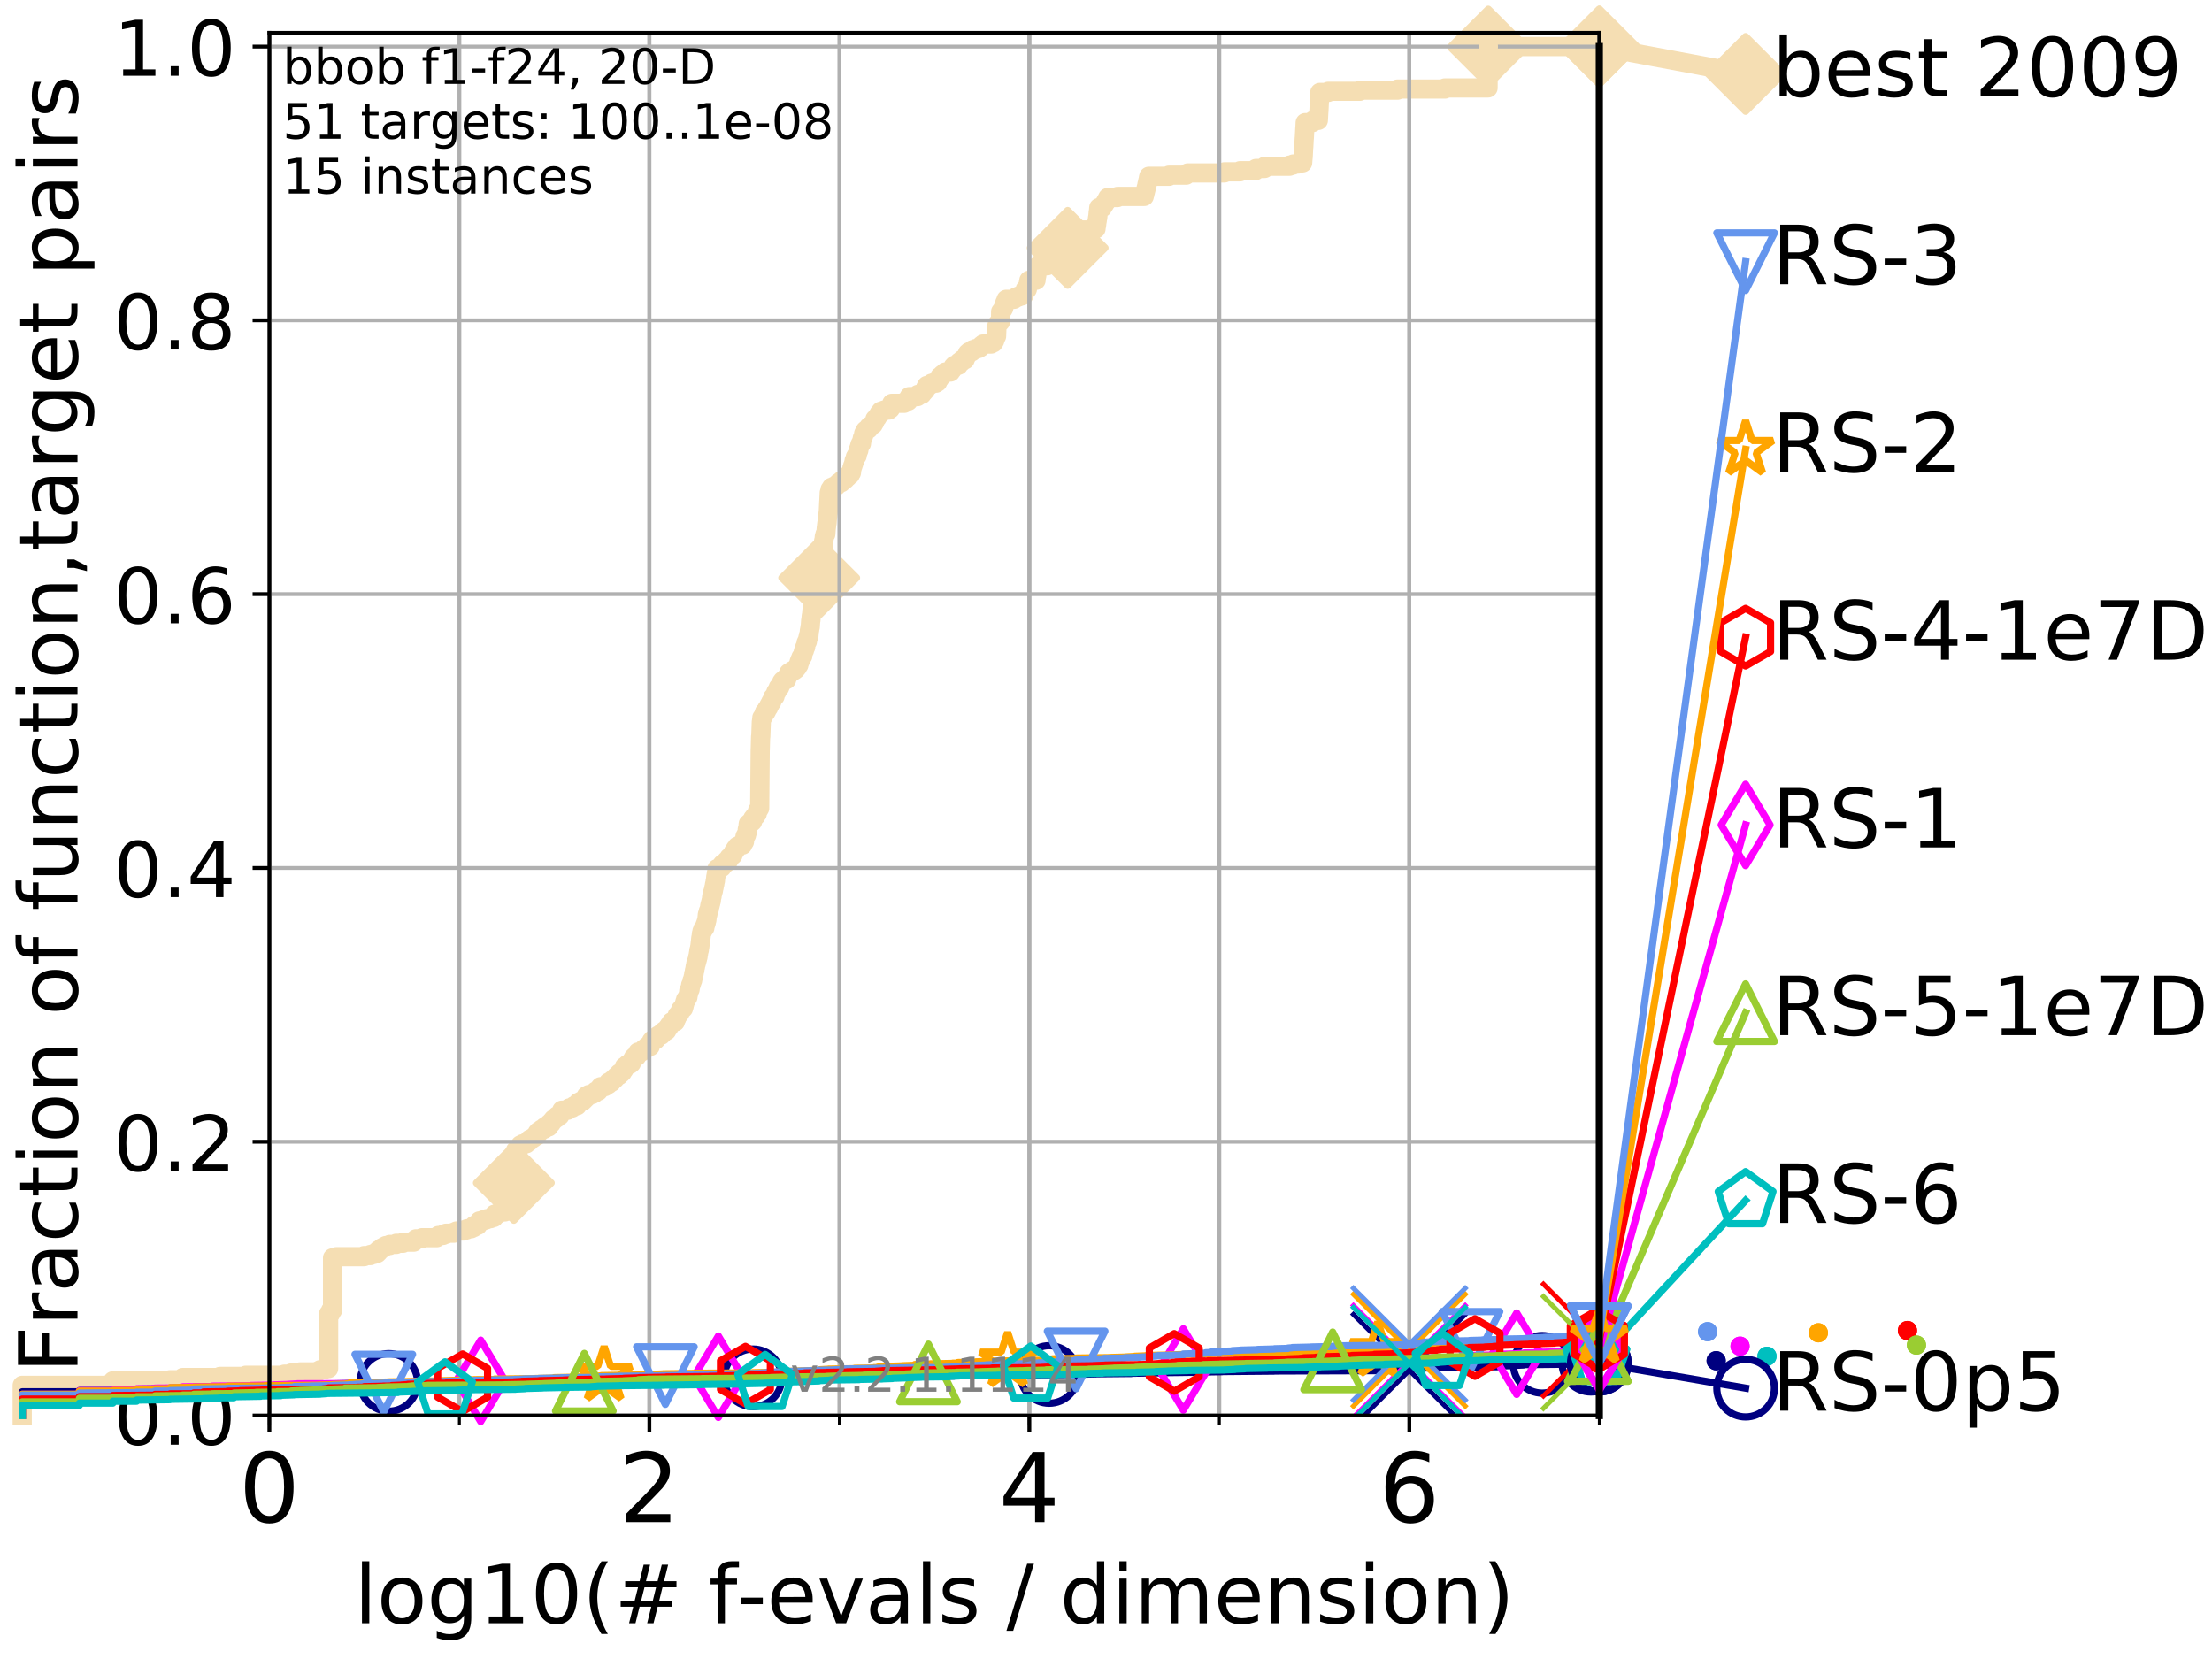 <?xml version="1.0" encoding="utf-8" standalone="no"?>
<!DOCTYPE svg PUBLIC "-//W3C//DTD SVG 1.1//EN"
  "http://www.w3.org/Graphics/SVG/1.1/DTD/svg11.dtd">
<!-- Created with matplotlib (http://matplotlib.org/) -->
<svg height="345.6pt" version="1.1" viewBox="0 0 460.8 345.6" width="460.8pt" xmlns="http://www.w3.org/2000/svg" xmlns:xlink="http://www.w3.org/1999/xlink">
 <defs>
  <style type="text/css">
*{stroke-linecap:butt;stroke-linejoin:round;}
  </style>
 </defs>
 <g id="figure_1">
  <g id="patch_1">
   <path d="M 0 345.6 
L 460.8 345.6 
L 460.8 0 
L 0 0 
z
" style="fill:#ffffff;"/>
  </g>
  <g id="axes_1">
   <g id="patch_2">
    <path d="M 56.12 294.88 
L 333.168 294.88 
L 333.168 6.845 
L 56.12 6.845 
z
" style="fill:#ffffff;"/>
   </g>
   <g id="line2d_1">
    <path d="M 4.627 294.88 
L 4.627 288.589 
L 23.511 288.589 
L 23.511 287.657 
L 35.425 287.657 
L 35.425 287.424 
L 38.075 287.424 
L 38.075 286.958 
L 45.844 286.958 
L 45.844 286.725 
L 51.175 286.725 
L 51.175 286.492 
L 59.254 286.492 
L 59.254 286.259 
L 60.63 286.259 
L 60.63 286.026 
L 62.507 286.026 
L 62.507 285.793 
L 66.223 285.793 
L 66.223 285.56 
L 66.694 285.56 
L 66.694 285.327 
L 67.599 285.327 
L 67.599 285.094 
L 68.459 285.094 
L 68.459 273.678 
L 68.873 273.678 
L 68.873 272.979 
L 69.277 272.979 
L 69.277 262.028 
L 70.059 262.028 
L 70.059 261.795 
L 75.842 261.795 
L 75.842 261.562 
L 77.155 261.562 
L 77.155 261.329 
L 77.897 261.329 
L 77.897 261.096 
L 78.608 261.096 
L 78.608 260.863 
L 78.839 260.863 
L 78.839 260.397 
L 79.292 260.397 
L 79.292 260.164 
L 79.513 260.164 
L 79.513 259.931 
L 79.949 259.931 
L 79.949 259.698 
L 80.373 259.698 
L 80.373 259.465 
L 81.192 259.465 
L 81.192 259.232 
L 82.537 259.232 
L 82.537 258.999 
L 83.955 258.999 
L 83.955 258.766 
L 86.186 258.766 
L 86.186 258.533 
L 86.335 258.533 
L 86.335 258.3 
L 86.629 258.3 
L 86.629 258.067 
L 87.892 258.067 
L 87.892 257.834 
L 90.981 257.834 
L 90.981 257.601 
L 91.317 257.601 
L 91.317 257.368 
L 92.287 257.368 
L 92.287 257.135 
L 92.905 257.135 
L 92.905 256.902 
L 94.543 256.902 
L 94.543 256.669 
L 95.086 256.669 
L 95.086 256.436 
L 96.619 256.436 
L 96.619 256.203 
L 97.258 256.203 
L 97.258 255.97 
L 98.175 255.97 
L 98.175 255.737 
L 98.688 255.737 
L 98.76 255.271 
L 99.534 255.271 
L 99.534 255.038 
L 99.671 255.038 
L 99.671 254.805 
L 99.807 254.805 
L 99.874 254.339 
L 100.665 254.339 
L 100.665 254.106 
L 101.359 254.106 
L 101.359 253.873 
L 102.203 253.873 
L 102.203 253.64 
L 102.895 253.64 
L 102.952 253.174 
L 103.008 253.174 
L 103.008 252.941 
L 103.723 252.941 
L 103.723 252.708 
L 103.991 252.708 
L 103.991 252.475 
L 105.169 252.475 
L 105.169 252.242 
L 105.415 252.242 
L 105.464 251.776 
L 105.658 251.776 
L 105.658 251.543 
L 105.897 251.543 
L 105.897 251.31 
L 106.731 251.31 
L 106.821 250.844 
L 106.866 250.844 
L 106.956 248.747 
L 107 248.747 
L 107.089 246.185 
L 107.133 246.185 
L 107.221 242.457 
L 107.265 242.457 
L 107.309 239.894 
L 107.396 239.894 
L 107.396 239.661 
L 107.784 239.661 
L 107.784 239.428 
L 108.121 239.428 
L 108.204 238.962 
L 108.287 238.962 
L 108.287 238.729 
L 108.41 238.729 
L 108.41 238.496 
L 108.856 238.496 
L 108.856 238.263 
L 109.675 238.263 
L 109.675 238.03 
L 109.865 238.03 
L 109.865 237.797 
L 110.274 237.797 
L 110.311 237.331 
L 110.782 237.331 
L 110.782 237.098 
L 111.136 237.098 
L 111.136 236.865 
L 111.414 236.865 
L 111.414 236.632 
L 111.856 236.632 
L 111.923 235.933 
L 112.122 235.933 
L 112.122 235.7 
L 112.579 235.7 
L 112.579 235.467 
L 112.771 235.467 
L 112.771 235.234 
L 113.396 235.234 
L 113.427 234.768 
L 114.293 234.768 
L 114.38 234.069 
L 114.838 234.069 
L 114.866 233.603 
L 115.173 233.603 
L 115.256 233.137 
L 115.664 233.137 
L 115.664 232.904 
L 116.011 232.904 
L 116.037 232.438 
L 116.632 232.438 
L 116.657 231.972 
L 116.834 231.972 
L 116.834 231.739 
L 117.009 231.739 
L 117.034 231.273 
L 118.326 231.273 
L 118.326 231.04 
L 118.554 231.04 
L 118.554 230.807 
L 119.223 230.807 
L 119.223 230.574 
L 119.57 230.574 
L 119.57 230.341 
L 120.242 230.341 
L 120.345 229.875 
L 120.467 229.875 
L 120.467 229.642 
L 120.949 229.642 
L 120.949 229.409 
L 121.417 229.409 
L 121.417 229.176 
L 121.666 229.176 
L 121.666 228.943 
L 121.892 228.943 
L 121.892 228.71 
L 122.133 228.71 
L 122.152 228.244 
L 122.625 228.244 
L 122.625 228.011 
L 123.397 228.011 
L 123.397 227.778 
L 123.87 227.778 
L 123.87 227.545 
L 124.069 227.545 
L 124.069 227.312 
L 124.653 227.312 
L 124.653 227.079 
L 124.844 227.079 
L 124.907 226.613 
L 125.094 226.613 
L 125.094 226.38 
L 126.032 226.38 
L 126.032 226.147 
L 126.367 226.147 
L 126.367 225.914 
L 126.752 225.914 
L 126.766 225.448 
L 127.416 225.448 
L 127.511 224.982 
L 127.819 224.982 
L 127.819 224.749 
L 128.121 224.749 
L 128.121 224.516 
L 128.277 224.516 
L 128.277 224.283 
L 128.533 224.283 
L 128.533 224.05 
L 128.948 224.05 
L 128.985 223.584 
L 129.45 223.584 
L 129.45 223.351 
L 129.678 223.351 
L 129.678 223.118 
L 129.808 223.118 
L 129.808 222.885 
L 129.984 222.885 
L 130.078 222.186 
L 130.412 222.186 
L 130.412 221.953 
L 130.661 221.953 
L 130.661 221.72 
L 131.257 221.72 
L 131.257 221.487 
L 131.537 221.487 
L 131.591 221.021 
L 131.686 221.021 
L 131.686 220.788 
L 131.928 220.788 
L 131.949 220.322 
L 132.187 220.322 
L 132.187 220.089 
L 132.644 220.089 
L 132.724 219.623 
L 132.833 219.623 
L 132.883 219.157 
L 133.627 219.157 
L 133.627 218.924 
L 134.057 218.924 
L 134.158 218.458 
L 134.637 218.458 
L 134.735 217.992 
L 135.456 217.992 
L 135.473 217.526 
L 135.592 217.526 
L 135.609 217.06 
L 135.718 217.06 
L 135.718 216.827 
L 135.918 216.827 
L 135.918 216.594 
L 136.631 216.594 
L 136.687 216.129 
L 136.821 216.129 
L 136.821 215.896 
L 137.132 215.896 
L 137.132 215.663 
L 137.761 215.663 
L 137.761 215.43 
L 137.997 215.43 
L 138.034 214.964 
L 138.346 214.964 
L 138.346 214.731 
L 138.891 214.731 
L 138.96 214.265 
L 139.085 214.265 
L 139.085 214.032 
L 139.358 214.032 
L 139.412 213.566 
L 139.62 213.566 
L 139.62 213.333 
L 139.78 213.333 
L 139.885 212.867 
L 140.688 212.867 
L 140.757 212.401 
L 140.819 212.401 
L 140.819 212.168 
L 140.974 212.168 
L 141.054 211.702 
L 141.091 211.702 
L 141.091 211.469 
L 141.334 211.469 
L 141.334 211.236 
L 141.538 211.236 
L 141.538 211.003 
L 141.681 211.003 
L 141.705 210.537 
L 141.793 210.537 
L 141.793 210.304 
L 142.125 210.304 
L 142.125 210.071 
L 142.383 210.071 
L 142.428 209.605 
L 142.524 209.605 
L 142.541 209.139 
L 142.637 209.139 
L 142.676 208.673 
L 142.776 208.673 
L 142.821 208.207 
L 143.057 208.207 
L 143.117 207.741 
L 143.301 207.741 
L 143.393 207.042 
L 143.436 207.042 
L 143.489 206.343 
L 143.632 206.343 
L 143.632 206.11 
L 143.764 206.11 
L 143.874 205.178 
L 143.973 205.178 
L 144.076 204.712 
L 144.122 204.712 
L 144.173 204.246 
L 144.291 204.246 
L 144.392 203.547 
L 144.458 203.547 
L 144.523 202.848 
L 144.598 202.848 
L 144.673 202.149 
L 144.743 202.149 
L 144.807 201.45 
L 144.871 201.45 
L 144.95 200.751 
L 145.037 200.751 
L 145.105 200.285 
L 145.173 200.285 
L 145.255 199.819 
L 145.294 199.819 
L 145.351 199.353 
L 145.408 199.353 
L 145.489 198.654 
L 145.522 198.654 
L 145.593 197.955 
L 145.673 197.955 
L 145.762 197.256 
L 145.786 197.256 
L 145.888 196.324 
L 145.897 196.324 
L 145.99 195.392 
L 146.031 195.392 
L 146.132 194.46 
L 146.177 194.46 
L 146.237 193.994 
L 146.39 193.994 
L 146.404 193.528 
L 146.627 193.528 
L 146.627 193.295 
L 146.83 193.295 
L 146.905 192.596 
L 147.001 192.596 
L 147.07 192.13 
L 147.143 192.13 
L 147.212 191.664 
L 147.255 191.664 
L 147.362 190.499 
L 147.459 190.499 
L 147.561 189.8 
L 147.653 189.8 
L 147.741 189.334 
L 147.782 189.334 
L 147.873 188.635 
L 147.939 188.635 
L 147.988 188.169 
L 148.054 188.169 
L 148.107 187.703 
L 148.172 187.703 
L 148.265 186.771 
L 148.33 186.771 
L 148.398 186.072 
L 148.47 186.072 
L 148.545 185.606 
L 148.605 185.606 
L 148.715 184.907 
L 148.747 184.907 
L 148.852 184.209 
L 148.899 184.209 
L 148.988 183.51 
L 149.035 183.51 
L 149.116 182.578 
L 149.154 182.578 
L 149.238 181.879 
L 149.284 181.879 
L 149.367 180.947 
L 150.043 180.947 
L 150.043 180.714 
L 150.378 180.714 
L 150.464 180.015 
L 150.85 180.015 
L 150.85 179.782 
L 151.252 179.782 
L 151.299 179.316 
L 151.766 179.316 
L 151.796 178.85 
L 151.888 178.85 
L 151.888 178.617 
L 152.164 178.617 
L 152.164 178.384 
L 152.419 178.384 
L 152.419 178.151 
L 152.686 178.151 
L 152.789 177.452 
L 152.913 177.452 
L 152.913 177.219 
L 153.185 177.219 
L 153.224 176.753 
L 153.497 176.753 
L 153.569 176.287 
L 154.034 176.287 
L 154.034 176.054 
L 154.702 176.054 
L 154.718 175.588 
L 154.939 175.588 
L 154.939 175.355 
L 155.086 175.355 
L 155.162 174.423 
L 155.218 174.423 
L 155.218 174.19 
L 155.345 174.19 
L 155.345 173.957 
L 155.52 173.957 
L 155.581 173.491 
L 155.644 173.491 
L 155.668 172.792 
L 155.767 172.792 
L 155.871 171.627 
L 156.129 171.627 
L 156.129 171.394 
L 156.51 171.394 
L 156.51 171.161 
L 156.773 171.161 
L 156.829 170.462 
L 157.015 170.462 
L 157.015 170.229 
L 157.232 170.229 
L 157.232 169.996 
L 157.451 169.996 
L 157.55 169.53 
L 157.744 169.53 
L 157.814 168.831 
L 157.973 168.831 
L 157.973 168.598 
L 158.126 168.598 
L 158.126 168.365 
L 158.255 168.365 
L 158.365 156.249 
L 158.372 156.249 
L 158.448 153.453 
L 158.484 153.453 
L 158.595 150.425 
L 158.597 150.425 
L 158.692 149.726 
L 158.71 149.726 
L 158.71 149.493 
L 158.885 149.493 
L 158.885 149.26 
L 159.004 149.26 
L 159.004 149.027 
L 159.144 149.027 
L 159.18 148.561 
L 159.259 148.561 
L 159.259 148.328 
L 159.596 148.328 
L 159.596 148.095 
L 159.717 148.095 
L 159.756 147.629 
L 159.962 147.629 
L 159.962 147.396 
L 160.119 147.396 
L 160.19 146.93 
L 160.32 146.93 
L 160.32 146.697 
L 160.47 146.697 
L 160.555 146.231 
L 160.765 146.231 
L 160.804 145.765 
L 160.88 145.765 
L 160.965 145.299 
L 161.248 145.299 
L 161.248 145.066 
L 161.455 145.066 
L 161.556 144.367 
L 161.641 144.367 
L 161.641 144.134 
L 161.837 144.134 
L 161.932 143.668 
L 162.064 143.668 
L 162.128 143.202 
L 162.442 143.202 
L 162.527 142.736 
L 162.639 142.736 
L 162.742 142.27 
L 162.841 142.27 
L 162.841 142.037 
L 163.008 142.037 
L 163.008 141.804 
L 163.422 141.804 
L 163.422 141.571 
L 163.869 141.571 
L 163.957 140.872 
L 164.16 140.872 
L 164.16 140.639 
L 164.286 140.639 
L 164.303 140.173 
L 164.707 140.173 
L 164.707 139.94 
L 165.032 139.94 
L 165.032 139.707 
L 165.456 139.707 
L 165.456 139.474 
L 165.768 139.474 
L 165.768 139.241 
L 165.952 139.241 
L 165.952 139.008 
L 166.14 139.008 
L 166.234 138.542 
L 166.418 138.542 
L 166.478 137.843 
L 166.648 137.843 
L 166.662 137.377 
L 166.852 137.377 
L 166.853 136.911 
L 167.052 136.911 
L 167.052 136.678 
L 167.233 136.678 
L 167.339 135.746 
L 167.441 135.746 
L 167.441 135.513 
L 167.579 135.513 
L 167.645 134.814 
L 167.833 134.814 
L 167.921 133.882 
L 168.025 133.882 
L 168.025 133.649 
L 168.195 133.649 
L 168.278 132.95 
L 168.363 132.95 
L 168.376 132.484 
L 168.51 132.484 
L 168.618 131.319 
L 168.653 131.319 
L 168.745 130.62 
L 168.787 130.62 
L 168.884 129.222 
L 168.922 129.222 
L 169.003 128.29 
L 169.049 128.29 
L 169.147 127.125 
L 169.188 127.125 
L 169.194 126.659 
L 169.355 126.659 
L 169.461 125.494 
L 169.496 125.494 
L 169.585 125.028 
L 169.656 125.028 
L 169.76 124.096 
L 169.818 124.096 
L 169.879 123.63 
L 170.008 123.63 
L 170.118 122.931 
L 170.133 122.931 
L 170.168 122.232 
L 170.376 122.232 
L 170.391 121.534 
L 170.504 121.534 
L 170.56 120.602 
L 170.648 120.602 
L 170.657 119.903 
L 170.93 119.903 
L 170.989 119.437 
L 171.107 119.437 
L 171.169 118.971 
L 171.242 118.971 
L 171.324 118.272 
L 171.519 118.272 
L 171.573 112.68 
L 171.642 112.68 
L 171.724 111.748 
L 171.791 111.748 
L 171.858 111.282 
L 172.03 111.282 
L 172.135 109.884 
L 172.15 109.884 
L 172.255 108.952 
L 172.292 108.952 
L 172.376 107.787 
L 172.414 107.787 
L 172.504 106.855 
L 172.536 106.855 
L 172.647 104.525 
L 172.656 104.525 
L 172.744 102.661 
L 172.785 102.661 
L 172.874 102.195 
L 172.919 102.195 
L 172.919 101.962 
L 173.144 101.962 
L 173.216 101.496 
L 173.745 101.496 
L 173.745 101.263 
L 174.25 101.263 
L 174.25 101.03 
L 174.473 101.03 
L 174.473 100.797 
L 174.679 100.797 
L 174.679 100.564 
L 175.261 100.564 
L 175.299 100.098 
L 175.796 100.098 
L 175.796 99.865 
L 176.119 99.865 
L 176.119 99.632 
L 176.271 99.632 
L 176.271 99.399 
L 176.603 99.399 
L 176.701 98.933 
L 177.121 98.933 
L 177.191 98.467 
L 177.376 98.467 
L 177.469 97.535 
L 177.534 97.535 
L 177.62 97.069 
L 177.685 97.069 
L 177.779 96.603 
L 177.84 96.603 
L 177.94 95.904 
L 178.105 95.904 
L 178.182 95.205 
L 178.312 95.205 
L 178.312 94.972 
L 178.556 94.972 
L 178.655 94.273 
L 178.73 94.273 
L 178.735 93.807 
L 178.91 93.807 
L 179.007 93.108 
L 179.081 93.108 
L 179.134 92.642 
L 179.241 92.642 
L 179.241 92.409 
L 179.458 92.409 
L 179.541 91.71 
L 179.576 91.71 
L 179.642 91.244 
L 179.753 91.244 
L 179.834 90.778 
L 179.916 90.778 
L 179.917 90.312 
L 180.031 90.312 
L 180.031 90.08 
L 180.181 90.08 
L 180.282 89.614 
L 180.633 89.614 
L 180.633 89.381 
L 180.967 89.381 
L 180.976 88.915 
L 181.253 88.915 
L 181.253 88.682 
L 181.609 88.682 
L 181.609 88.449 
L 181.939 88.449 
L 182.039 87.983 
L 182.208 87.983 
L 182.274 87.284 
L 182.541 87.284 
L 182.541 87.051 
L 182.733 87.051 
L 182.733 86.818 
L 182.85 86.818 
L 182.85 86.585 
L 183.032 86.585 
L 183.129 86.119 
L 183.387 86.119 
L 183.491 85.653 
L 184.143 85.653 
L 184.143 85.42 
L 185.174 85.42 
L 185.174 85.187 
L 185.487 85.187 
L 185.574 84.488 
L 185.726 84.488 
L 185.781 84.022 
L 188.357 84.022 
L 188.357 83.789 
L 188.65 83.789 
L 188.65 83.556 
L 189.227 83.556 
L 189.268 83.09 
L 189.357 83.09 
L 189.41 82.624 
L 191.137 82.624 
L 191.212 82.158 
L 192.055 82.158 
L 192.055 81.925 
L 192.183 81.925 
L 192.183 81.692 
L 192.436 81.692 
L 192.436 81.459 
L 192.641 81.459 
L 192.641 81.226 
L 192.827 81.226 
L 192.832 80.76 
L 193.076 80.76 
L 193.077 80.294 
L 193.683 80.294 
L 193.683 80.061 
L 194.056 80.061 
L 194.056 79.828 
L 195.003 79.828 
L 195.003 79.595 
L 195.345 79.595 
L 195.374 79.129 
L 195.468 79.129 
L 195.468 78.896 
L 195.752 78.896 
L 195.781 78.43 
L 196.1 78.43 
L 196.1 78.197 
L 196.318 78.197 
L 196.318 77.964 
L 196.633 77.964 
L 196.633 77.731 
L 196.891 77.731 
L 196.891 77.498 
L 198.03 77.498 
L 198.03 77.265 
L 198.149 77.265 
L 198.149 77.032 
L 198.378 77.032 
L 198.378 76.799 
L 198.545 76.799 
L 198.566 76.333 
L 198.784 76.333 
L 198.784 76.1 
L 199.677 76.1 
L 199.787 75.634 
L 199.818 75.634 
L 199.818 75.401 
L 200.34 75.401 
L 200.392 74.935 
L 201.048 74.935 
L 201.145 74.469 
L 201.255 74.469 
L 201.363 74.003 
L 201.475 74.003 
L 201.561 73.537 
L 201.828 73.537 
L 201.828 73.304 
L 202.44 73.304 
L 202.44 73.071 
L 202.611 73.071 
L 202.611 72.838 
L 203.242 72.838 
L 203.242 72.605 
L 203.897 72.605 
L 203.897 72.372 
L 204.274 72.372 
L 204.274 72.139 
L 204.465 72.139 
L 204.465 71.906 
L 204.758 71.906 
L 204.758 71.673 
L 206.49 71.673 
L 206.49 71.44 
L 206.94 71.44 
L 206.94 71.207 
L 207.108 71.207 
L 207.108 70.974 
L 207.225 70.974 
L 207.321 70.508 
L 207.394 70.508 
L 207.486 70.042 
L 207.603 70.042 
L 207.695 67.712 
L 207.767 67.712 
L 207.767 67.479 
L 208.026 67.479 
L 208.026 67.246 
L 208.212 67.246 
L 208.212 67.013 
L 208.432 67.013 
L 208.453 64.916 
L 208.669 64.916 
L 208.669 64.683 
L 208.782 64.683 
L 208.782 64.45 
L 208.962 64.45 
L 208.962 64.217 
L 209.086 64.217 
L 209.087 63.751 
L 209.224 63.751 
L 209.317 63.052 
L 209.421 63.052 
L 209.512 62.586 
L 209.607 62.586 
L 209.607 62.353 
L 211.244 62.353 
L 211.244 62.12 
L 211.618 62.12 
L 211.618 61.887 
L 212.167 61.887 
L 212.167 61.654 
L 212.916 61.654 
L 212.916 61.421 
L 213.364 61.421 
L 213.462 60.722 
L 213.504 60.722 
L 213.571 60.256 
L 214.019 60.256 
L 214.103 59.557 
L 214.159 59.557 
L 214.24 58.858 
L 214.281 58.858 
L 214.333 58.393 
L 215.826 58.393 
L 215.931 57.461 
L 215.971 57.461 
L 216.079 56.529 
L 216.109 56.529 
L 216.216 55.597 
L 216.242 55.597 
L 216.242 55.364 
L 218.152 55.364 
L 218.152 55.131 
L 218.371 55.131 
L 218.371 54.898 
L 220.062 54.898 
L 220.158 54.199 
L 220.576 54.199 
L 220.576 53.966 
L 222.003 53.966 
L 222.105 53.267 
L 222.148 53.267 
L 222.236 52.568 
L 222.272 52.568 
L 222.37 51.869 
L 222.417 51.869 
L 222.508 51.17 
L 222.55 51.17 
L 222.656 50.005 
L 222.669 50.005 
L 222.669 49.772 
L 223.715 49.772 
L 223.73 48.607 
L 224.705 48.607 
L 224.798 47.908 
L 227.919 47.908 
L 227.919 47.675 
L 228.314 47.675 
L 228.391 46.976 
L 228.428 46.976 
L 228.532 46.044 
L 228.564 46.044 
L 228.644 45.345 
L 228.682 45.345 
L 228.782 44.18 
L 228.815 44.18 
L 228.893 43.248 
L 229.667 43.248 
L 229.667 43.015 
L 229.795 43.015 
L 229.795 42.782 
L 229.954 42.782 
L 229.954 42.549 
L 230.114 42.549 
L 230.114 42.316 
L 230.245 42.316 
L 230.245 42.083 
L 230.424 42.083 
L 230.524 41.617 
L 230.645 41.617 
L 230.645 41.384 
L 230.761 41.384 
L 230.761 41.151 
L 232.802 41.151 
L 232.802 40.918 
L 238.369 40.918 
L 238.443 40.452 
L 238.497 40.452 
L 238.554 39.986 
L 238.608 39.986 
L 238.664 39.52 
L 238.722 39.52 
L 238.784 39.054 
L 238.839 39.054 
L 238.946 38.355 
L 239.004 38.355 
L 239.108 37.656 
L 239.159 37.656 
L 239.253 36.957 
L 239.318 36.957 
L 239.318 36.724 
L 243.527 36.724 
L 243.527 36.491 
L 247.092 36.491 
L 247.092 36.258 
L 247.426 36.258 
L 247.426 36.025 
L 255.07 36.025 
L 255.07 35.792 
L 258.326 35.792 
L 258.326 35.559 
L 261.538 35.559 
L 261.643 35.093 
L 263.436 35.093 
L 263.497 34.627 
L 268.632 34.627 
L 268.632 34.394 
L 269.409 34.394 
L 269.409 34.161 
L 270.53 34.161 
L 270.53 33.928 
L 271.362 33.928 
L 271.457 32.763 
L 271.473 32.763 
L 271.578 30.666 
L 271.596 30.666 
L 271.694 28.802 
L 271.709 28.802 
L 271.819 26.706 
L 271.834 26.706 
L 271.891 25.541 
L 273.417 25.541 
L 273.52 25.075 
L 274.634 25.075 
L 274.736 23.211 
L 274.749 23.211 
L 274.846 21.114 
L 274.86 21.114 
L 274.939 19.25 
L 276.685 19.25 
L 276.685 19.017 
L 283.266 19.017 
L 283.266 18.784 
L 291.118 18.784 
L 291.118 18.551 
L 300.993 18.551 
L 300.993 18.318 
L 309.992 18.318 
L 310.033 9.697 
L 333.168 9.697 
L 333.168 9.697 
" style="fill:none;stroke:#f5deb3;stroke-linecap:square;stroke-width:4;"/>
   </g>
   <g id="line2d_2">
    <defs>
     <path d="M -0 7.778 
L 7.778 0 
L 0 -7.778 
L -7.778 -0 
z
" id="m296e6f59fc" style="stroke:#f5deb3;stroke-linejoin:miter;stroke-width:1.5;"/>
    </defs>
    <g>
     <use style="fill:#f5deb3;stroke:#f5deb3;stroke-linejoin:miter;stroke-width:1.5;" x="107.045" xlink:href="#m296e6f59fc" y="246.418"/>
     <use style="fill:#f5deb3;stroke:#f5deb3;stroke-linejoin:miter;stroke-width:1.5;" x="170.651" xlink:href="#m296e6f59fc" y="120.369"/>
     <use style="fill:#f5deb3;stroke:#f5deb3;stroke-linejoin:miter;stroke-width:1.5;" x="222.417" xlink:href="#m296e6f59fc" y="51.636"/>
     <use style="fill:#f5deb3;stroke:#f5deb3;stroke-linejoin:miter;stroke-width:1.5;" x="310.033" xlink:href="#m296e6f59fc" y="9.93"/>
     <use style="fill:#f5deb3;stroke:#f5deb3;stroke-linejoin:miter;stroke-width:1.5;" x="310.033" xlink:href="#m296e6f59fc" y="9.697"/>
     <use style="fill:#f5deb3;stroke:#f5deb3;stroke-linejoin:miter;stroke-width:1.5;" x="333.168" xlink:href="#m296e6f59fc" y="9.697"/>
    </g>
   </g>
   <g id="line2d_3">
    <path style="fill:none;stroke:#f5deb3;stroke-linecap:square;stroke-width:4;"/>
    <g/>
   </g>
   <g id="line2d_4">
    <path d="M 333.168 9.697 
L 363.643 15.401 
" style="fill:none;stroke:#f5deb3;stroke-linecap:square;stroke-width:4;"/>
    <g>
     <use style="fill:#f5deb3;stroke:#f5deb3;stroke-linejoin:miter;stroke-width:1.5;" x="333.168" xlink:href="#m296e6f59fc" y="9.697"/>
     <use style="fill:#f5deb3;stroke:#f5deb3;stroke-linejoin:miter;stroke-width:1.5;" x="363.643" xlink:href="#m296e6f59fc" y="15.401"/>
    </g>
   </g>
   <g id="matplotlib.axis_1">
    <g id="xtick_1">
     <g id="line2d_5">
      <path clip-path="url(#p2833dfd8da)" d="M 56.12 294.88 
L 56.12 6.845 
" style="fill:none;stroke:#b0b0b0;stroke-linecap:square;stroke-width:0.8;"/>
     </g>
     <g id="line2d_6">
      <defs>
       <path d="M 0 0 
L 0 3.5 
" id="mff24e40ba1" style="stroke:#000000;stroke-width:0.8;"/>
      </defs>
      <g>
       <use style="stroke:#000000;stroke-width:0.8;" x="56.12" xlink:href="#mff24e40ba1" y="294.88"/>
      </g>
     </g>
     <g id="text_1">
      <!-- 0 -->
      <defs>
       <path d="M 31.781 66.406 
Q 24.172 66.406 20.328 58.906 
Q 16.5 51.422 16.5 36.375 
Q 16.5 21.391 20.328 13.891 
Q 24.172 6.391 31.781 6.391 
Q 39.453 6.391 43.281 13.891 
Q 47.125 21.391 47.125 36.375 
Q 47.125 51.422 43.281 58.906 
Q 39.453 66.406 31.781 66.406 
z
M 31.781 74.219 
Q 44.047 74.219 50.516 64.516 
Q 56.984 54.828 56.984 36.375 
Q 56.984 17.969 50.516 8.266 
Q 44.047 -1.422 31.781 -1.422 
Q 19.531 -1.422 13.062 8.266 
Q 6.594 17.969 6.594 36.375 
Q 6.594 54.828 13.062 64.516 
Q 19.531 74.219 31.781 74.219 
z
" id="DejaVuSans-30"/>
      </defs>
      <g transform="translate(49.758 317.077)scale(0.2 -0.2)">
       <use xlink:href="#DejaVuSans-30"/>
      </g>
     </g>
    </g>
    <g id="xtick_2">
     <g id="line2d_7">
      <path clip-path="url(#p2833dfd8da)" d="M 135.277 294.88 
L 135.277 6.845 
" style="fill:none;stroke:#b0b0b0;stroke-linecap:square;stroke-width:0.8;"/>
     </g>
     <g id="line2d_8">
      <g>
       <use style="stroke:#000000;stroke-width:0.8;" x="135.277" xlink:href="#mff24e40ba1" y="294.88"/>
      </g>
     </g>
     <g id="text_2">
      <!-- 2 -->
      <defs>
       <path d="M 19.188 8.297 
L 53.609 8.297 
L 53.609 0 
L 7.328 0 
L 7.328 8.297 
Q 12.938 14.109 22.625 23.891 
Q 32.328 33.688 34.812 36.531 
Q 39.547 41.844 41.422 45.531 
Q 43.312 49.219 43.312 52.781 
Q 43.312 58.594 39.234 62.25 
Q 35.156 65.922 28.609 65.922 
Q 23.969 65.922 18.812 64.312 
Q 13.672 62.703 7.812 59.422 
L 7.812 69.391 
Q 13.766 71.781 18.938 73 
Q 24.125 74.219 28.422 74.219 
Q 39.75 74.219 46.484 68.547 
Q 53.219 62.891 53.219 53.422 
Q 53.219 48.922 51.531 44.891 
Q 49.859 40.875 45.406 35.406 
Q 44.188 33.984 37.641 27.219 
Q 31.109 20.453 19.188 8.297 
z
" id="DejaVuSans-32"/>
      </defs>
      <g transform="translate(128.914 317.077)scale(0.2 -0.2)">
       <use xlink:href="#DejaVuSans-32"/>
      </g>
     </g>
    </g>
    <g id="xtick_3">
     <g id="line2d_9">
      <path clip-path="url(#p2833dfd8da)" d="M 214.433 294.88 
L 214.433 6.845 
" style="fill:none;stroke:#b0b0b0;stroke-linecap:square;stroke-width:0.8;"/>
     </g>
     <g id="line2d_10">
      <g>
       <use style="stroke:#000000;stroke-width:0.8;" x="214.433" xlink:href="#mff24e40ba1" y="294.88"/>
      </g>
     </g>
     <g id="text_3">
      <!-- 4 -->
      <defs>
       <path d="M 37.797 64.312 
L 12.891 25.391 
L 37.797 25.391 
z
M 35.203 72.906 
L 47.609 72.906 
L 47.609 25.391 
L 58.016 25.391 
L 58.016 17.188 
L 47.609 17.188 
L 47.609 0 
L 37.797 0 
L 37.797 17.188 
L 4.891 17.188 
L 4.891 26.703 
z
" id="DejaVuSans-34"/>
      </defs>
      <g transform="translate(208.071 317.077)scale(0.2 -0.2)">
       <use xlink:href="#DejaVuSans-34"/>
      </g>
     </g>
    </g>
    <g id="xtick_4">
     <g id="line2d_11">
      <path clip-path="url(#p2833dfd8da)" d="M 293.59 294.88 
L 293.59 6.845 
" style="fill:none;stroke:#b0b0b0;stroke-linecap:square;stroke-width:0.8;"/>
     </g>
     <g id="line2d_12">
      <g>
       <use style="stroke:#000000;stroke-width:0.8;" x="293.59" xlink:href="#mff24e40ba1" y="294.88"/>
      </g>
     </g>
     <g id="text_4">
      <!-- 6 -->
      <defs>
       <path d="M 33.016 40.375 
Q 26.375 40.375 22.484 35.828 
Q 18.609 31.297 18.609 23.391 
Q 18.609 15.531 22.484 10.953 
Q 26.375 6.391 33.016 6.391 
Q 39.656 6.391 43.531 10.953 
Q 47.406 15.531 47.406 23.391 
Q 47.406 31.297 43.531 35.828 
Q 39.656 40.375 33.016 40.375 
z
M 52.594 71.297 
L 52.594 62.312 
Q 48.875 64.062 45.094 64.984 
Q 41.312 65.922 37.594 65.922 
Q 27.828 65.922 22.672 59.328 
Q 17.531 52.734 16.797 39.406 
Q 19.672 43.656 24.016 45.922 
Q 28.375 48.188 33.594 48.188 
Q 44.578 48.188 50.953 41.516 
Q 57.328 34.859 57.328 23.391 
Q 57.328 12.156 50.688 5.359 
Q 44.047 -1.422 33.016 -1.422 
Q 20.359 -1.422 13.672 8.266 
Q 6.984 17.969 6.984 36.375 
Q 6.984 53.656 15.188 63.938 
Q 23.391 74.219 37.203 74.219 
Q 40.922 74.219 44.703 73.484 
Q 48.484 72.75 52.594 71.297 
z
" id="DejaVuSans-36"/>
      </defs>
      <g transform="translate(287.227 317.077)scale(0.2 -0.2)">
       <use xlink:href="#DejaVuSans-36"/>
      </g>
     </g>
    </g>
    <g id="xtick_5">
     <g id="line2d_13">
      <path clip-path="url(#p2833dfd8da)" d="M 56.12 294.88 
L 56.12 6.845 
" style="fill:none;stroke:#b0b0b0;stroke-linecap:square;stroke-width:0.8;"/>
     </g>
     <g id="line2d_14">
      <defs>
       <path d="M 0 0 
L 0 2 
" id="md8a684e694" style="stroke:#000000;stroke-width:0.6;"/>
      </defs>
      <g>
       <use style="stroke:#000000;stroke-width:0.6;" x="56.12" xlink:href="#md8a684e694" y="294.88"/>
      </g>
     </g>
    </g>
    <g id="xtick_6">
     <g id="line2d_15">
      <path clip-path="url(#p2833dfd8da)" d="M 95.698 294.88 
L 95.698 6.845 
" style="fill:none;stroke:#b0b0b0;stroke-linecap:square;stroke-width:0.8;"/>
     </g>
     <g id="line2d_16">
      <g>
       <use style="stroke:#000000;stroke-width:0.6;" x="95.698" xlink:href="#md8a684e694" y="294.88"/>
      </g>
     </g>
    </g>
    <g id="xtick_7">
     <g id="line2d_17">
      <path clip-path="url(#p2833dfd8da)" d="M 135.277 294.88 
L 135.277 6.845 
" style="fill:none;stroke:#b0b0b0;stroke-linecap:square;stroke-width:0.8;"/>
     </g>
     <g id="line2d_18">
      <g>
       <use style="stroke:#000000;stroke-width:0.6;" x="135.277" xlink:href="#md8a684e694" y="294.88"/>
      </g>
     </g>
    </g>
    <g id="xtick_8">
     <g id="line2d_19">
      <path clip-path="url(#p2833dfd8da)" d="M 174.855 294.88 
L 174.855 6.845 
" style="fill:none;stroke:#b0b0b0;stroke-linecap:square;stroke-width:0.8;"/>
     </g>
     <g id="line2d_20">
      <g>
       <use style="stroke:#000000;stroke-width:0.6;" x="174.855" xlink:href="#md8a684e694" y="294.88"/>
      </g>
     </g>
    </g>
    <g id="xtick_9">
     <g id="line2d_21">
      <path clip-path="url(#p2833dfd8da)" d="M 214.433 294.88 
L 214.433 6.845 
" style="fill:none;stroke:#b0b0b0;stroke-linecap:square;stroke-width:0.8;"/>
     </g>
     <g id="line2d_22">
      <g>
       <use style="stroke:#000000;stroke-width:0.6;" x="214.433" xlink:href="#md8a684e694" y="294.88"/>
      </g>
     </g>
    </g>
    <g id="xtick_10">
     <g id="line2d_23">
      <path clip-path="url(#p2833dfd8da)" d="M 254.011 294.88 
L 254.011 6.845 
" style="fill:none;stroke:#b0b0b0;stroke-linecap:square;stroke-width:0.8;"/>
     </g>
     <g id="line2d_24">
      <g>
       <use style="stroke:#000000;stroke-width:0.6;" x="254.011" xlink:href="#md8a684e694" y="294.88"/>
      </g>
     </g>
    </g>
    <g id="xtick_11">
     <g id="line2d_25">
      <path clip-path="url(#p2833dfd8da)" d="M 293.59 294.88 
L 293.59 6.845 
" style="fill:none;stroke:#b0b0b0;stroke-linecap:square;stroke-width:0.8;"/>
     </g>
     <g id="line2d_26">
      <g>
       <use style="stroke:#000000;stroke-width:0.6;" x="293.59" xlink:href="#md8a684e694" y="294.88"/>
      </g>
     </g>
    </g>
    <g id="xtick_12">
     <g id="line2d_27">
      <path clip-path="url(#p2833dfd8da)" d="M 333.168 294.88 
L 333.168 6.845 
" style="fill:none;stroke:#b0b0b0;stroke-linecap:square;stroke-width:0.8;"/>
     </g>
     <g id="line2d_28">
      <g>
       <use style="stroke:#000000;stroke-width:0.6;" x="333.168" xlink:href="#md8a684e694" y="294.88"/>
      </g>
     </g>
    </g>
    <g id="text_5">
     <!-- log10(# f-evals / dimension) -->
     <defs>
      <path d="M 9.422 75.984 
L 18.406 75.984 
L 18.406 0 
L 9.422 0 
z
" id="DejaVuSans-6c"/>
      <path d="M 30.609 48.391 
Q 23.391 48.391 19.188 42.75 
Q 14.984 37.109 14.984 27.297 
Q 14.984 17.484 19.156 11.844 
Q 23.344 6.203 30.609 6.203 
Q 37.797 6.203 41.984 11.859 
Q 46.188 17.531 46.188 27.297 
Q 46.188 37.016 41.984 42.703 
Q 37.797 48.391 30.609 48.391 
z
M 30.609 56 
Q 42.328 56 49.016 48.375 
Q 55.719 40.766 55.719 27.297 
Q 55.719 13.875 49.016 6.219 
Q 42.328 -1.422 30.609 -1.422 
Q 18.844 -1.422 12.172 6.219 
Q 5.516 13.875 5.516 27.297 
Q 5.516 40.766 12.172 48.375 
Q 18.844 56 30.609 56 
z
" id="DejaVuSans-6f"/>
      <path d="M 45.406 27.984 
Q 45.406 37.75 41.375 43.109 
Q 37.359 48.484 30.078 48.484 
Q 22.859 48.484 18.828 43.109 
Q 14.797 37.75 14.797 27.984 
Q 14.797 18.266 18.828 12.891 
Q 22.859 7.516 30.078 7.516 
Q 37.359 7.516 41.375 12.891 
Q 45.406 18.266 45.406 27.984 
z
M 54.391 6.781 
Q 54.391 -7.172 48.188 -13.984 
Q 42 -20.797 29.203 -20.797 
Q 24.469 -20.797 20.266 -20.094 
Q 16.062 -19.391 12.109 -17.922 
L 12.109 -9.188 
Q 16.062 -11.328 19.922 -12.344 
Q 23.781 -13.375 27.781 -13.375 
Q 36.625 -13.375 41.016 -8.766 
Q 45.406 -4.156 45.406 5.172 
L 45.406 9.625 
Q 42.625 4.781 38.281 2.391 
Q 33.938 0 27.875 0 
Q 17.828 0 11.672 7.656 
Q 5.516 15.328 5.516 27.984 
Q 5.516 40.672 11.672 48.328 
Q 17.828 56 27.875 56 
Q 33.938 56 38.281 53.609 
Q 42.625 51.219 45.406 46.391 
L 45.406 54.688 
L 54.391 54.688 
z
" id="DejaVuSans-67"/>
      <path d="M 12.406 8.297 
L 28.516 8.297 
L 28.516 63.922 
L 10.984 60.406 
L 10.984 69.391 
L 28.422 72.906 
L 38.281 72.906 
L 38.281 8.297 
L 54.391 8.297 
L 54.391 0 
L 12.406 0 
z
" id="DejaVuSans-31"/>
      <path d="M 31 75.875 
Q 24.469 64.656 21.281 53.656 
Q 18.109 42.672 18.109 31.391 
Q 18.109 20.125 21.312 9.062 
Q 24.516 -2 31 -13.188 
L 23.188 -13.188 
Q 15.875 -1.703 12.234 9.375 
Q 8.594 20.453 8.594 31.391 
Q 8.594 42.281 12.203 53.312 
Q 15.828 64.359 23.188 75.875 
z
" id="DejaVuSans-28"/>
      <path d="M 51.125 44 
L 36.922 44 
L 32.812 27.688 
L 47.125 27.688 
z
M 43.797 71.781 
L 38.719 51.516 
L 52.984 51.516 
L 58.109 71.781 
L 65.922 71.781 
L 60.891 51.516 
L 76.125 51.516 
L 76.125 44 
L 58.984 44 
L 54.984 27.688 
L 70.516 27.688 
L 70.516 20.219 
L 53.078 20.219 
L 48 0 
L 40.188 0 
L 45.219 20.219 
L 30.906 20.219 
L 25.875 0 
L 18.016 0 
L 23.094 20.219 
L 7.719 20.219 
L 7.719 27.688 
L 24.906 27.688 
L 29 44 
L 13.281 44 
L 13.281 51.516 
L 30.906 51.516 
L 35.891 71.781 
z
" id="DejaVuSans-23"/>
      <path id="DejaVuSans-20"/>
      <path d="M 37.109 75.984 
L 37.109 68.5 
L 28.516 68.5 
Q 23.688 68.5 21.797 66.547 
Q 19.922 64.594 19.922 59.516 
L 19.922 54.688 
L 34.719 54.688 
L 34.719 47.703 
L 19.922 47.703 
L 19.922 0 
L 10.891 0 
L 10.891 47.703 
L 2.297 47.703 
L 2.297 54.688 
L 10.891 54.688 
L 10.891 58.5 
Q 10.891 67.625 15.141 71.797 
Q 19.391 75.984 28.609 75.984 
z
" id="DejaVuSans-66"/>
      <path d="M 4.891 31.391 
L 31.203 31.391 
L 31.203 23.391 
L 4.891 23.391 
z
" id="DejaVuSans-2d"/>
      <path d="M 56.203 29.594 
L 56.203 25.203 
L 14.891 25.203 
Q 15.484 15.922 20.484 11.062 
Q 25.484 6.203 34.422 6.203 
Q 39.594 6.203 44.453 7.469 
Q 49.312 8.734 54.109 11.281 
L 54.109 2.781 
Q 49.266 0.734 44.188 -0.344 
Q 39.109 -1.422 33.891 -1.422 
Q 20.797 -1.422 13.156 6.188 
Q 5.516 13.812 5.516 26.812 
Q 5.516 40.234 12.766 48.109 
Q 20.016 56 32.328 56 
Q 43.359 56 49.781 48.891 
Q 56.203 41.797 56.203 29.594 
z
M 47.219 32.234 
Q 47.125 39.594 43.094 43.984 
Q 39.062 48.391 32.422 48.391 
Q 24.906 48.391 20.391 44.141 
Q 15.875 39.891 15.188 32.172 
z
" id="DejaVuSans-65"/>
      <path d="M 2.984 54.688 
L 12.5 54.688 
L 29.594 8.797 
L 46.688 54.688 
L 56.203 54.688 
L 35.688 0 
L 23.484 0 
z
" id="DejaVuSans-76"/>
      <path d="M 34.281 27.484 
Q 23.391 27.484 19.188 25 
Q 14.984 22.516 14.984 16.5 
Q 14.984 11.719 18.141 8.906 
Q 21.297 6.109 26.703 6.109 
Q 34.188 6.109 38.703 11.406 
Q 43.219 16.703 43.219 25.484 
L 43.219 27.484 
z
M 52.203 31.203 
L 52.203 0 
L 43.219 0 
L 43.219 8.297 
Q 40.141 3.328 35.547 0.953 
Q 30.953 -1.422 24.312 -1.422 
Q 15.922 -1.422 10.953 3.297 
Q 6 8.016 6 15.922 
Q 6 25.141 12.172 29.828 
Q 18.359 34.516 30.609 34.516 
L 43.219 34.516 
L 43.219 35.406 
Q 43.219 41.609 39.141 45 
Q 35.062 48.391 27.688 48.391 
Q 23 48.391 18.547 47.266 
Q 14.109 46.141 10.016 43.891 
L 10.016 52.203 
Q 14.938 54.109 19.578 55.047 
Q 24.219 56 28.609 56 
Q 40.484 56 46.344 49.844 
Q 52.203 43.703 52.203 31.203 
z
" id="DejaVuSans-61"/>
      <path d="M 44.281 53.078 
L 44.281 44.578 
Q 40.484 46.531 36.375 47.5 
Q 32.281 48.484 27.875 48.484 
Q 21.188 48.484 17.844 46.438 
Q 14.5 44.391 14.5 40.281 
Q 14.5 37.156 16.891 35.375 
Q 19.281 33.594 26.516 31.984 
L 29.594 31.297 
Q 39.156 29.25 43.188 25.516 
Q 47.219 21.781 47.219 15.094 
Q 47.219 7.469 41.188 3.016 
Q 35.156 -1.422 24.609 -1.422 
Q 20.219 -1.422 15.453 -0.562 
Q 10.688 0.297 5.422 2 
L 5.422 11.281 
Q 10.406 8.688 15.234 7.391 
Q 20.062 6.109 24.812 6.109 
Q 31.156 6.109 34.562 8.281 
Q 37.984 10.453 37.984 14.406 
Q 37.984 18.062 35.516 20.016 
Q 33.062 21.969 24.703 23.781 
L 21.578 24.516 
Q 13.234 26.266 9.516 29.906 
Q 5.812 33.547 5.812 39.891 
Q 5.812 47.609 11.281 51.797 
Q 16.75 56 26.812 56 
Q 31.781 56 36.172 55.266 
Q 40.578 54.547 44.281 53.078 
z
" id="DejaVuSans-73"/>
      <path d="M 25.391 72.906 
L 33.688 72.906 
L 8.297 -9.281 
L 0 -9.281 
z
" id="DejaVuSans-2f"/>
      <path d="M 45.406 46.391 
L 45.406 75.984 
L 54.391 75.984 
L 54.391 0 
L 45.406 0 
L 45.406 8.203 
Q 42.578 3.328 38.25 0.953 
Q 33.938 -1.422 27.875 -1.422 
Q 17.969 -1.422 11.734 6.484 
Q 5.516 14.406 5.516 27.297 
Q 5.516 40.188 11.734 48.094 
Q 17.969 56 27.875 56 
Q 33.938 56 38.25 53.625 
Q 42.578 51.266 45.406 46.391 
z
M 14.797 27.297 
Q 14.797 17.391 18.875 11.75 
Q 22.953 6.109 30.078 6.109 
Q 37.203 6.109 41.297 11.75 
Q 45.406 17.391 45.406 27.297 
Q 45.406 37.203 41.297 42.844 
Q 37.203 48.484 30.078 48.484 
Q 22.953 48.484 18.875 42.844 
Q 14.797 37.203 14.797 27.297 
z
" id="DejaVuSans-64"/>
      <path d="M 9.422 54.688 
L 18.406 54.688 
L 18.406 0 
L 9.422 0 
z
M 9.422 75.984 
L 18.406 75.984 
L 18.406 64.594 
L 9.422 64.594 
z
" id="DejaVuSans-69"/>
      <path d="M 52 44.188 
Q 55.375 50.25 60.062 53.125 
Q 64.75 56 71.094 56 
Q 79.641 56 84.281 50.016 
Q 88.922 44.047 88.922 33.016 
L 88.922 0 
L 79.891 0 
L 79.891 32.719 
Q 79.891 40.578 77.094 44.375 
Q 74.312 48.188 68.609 48.188 
Q 61.625 48.188 57.562 43.547 
Q 53.516 38.922 53.516 30.906 
L 53.516 0 
L 44.484 0 
L 44.484 32.719 
Q 44.484 40.625 41.703 44.406 
Q 38.922 48.188 33.109 48.188 
Q 26.219 48.188 22.156 43.531 
Q 18.109 38.875 18.109 30.906 
L 18.109 0 
L 9.078 0 
L 9.078 54.688 
L 18.109 54.688 
L 18.109 46.188 
Q 21.188 51.219 25.484 53.609 
Q 29.781 56 35.688 56 
Q 41.656 56 45.828 52.969 
Q 50 49.953 52 44.188 
z
" id="DejaVuSans-6d"/>
      <path d="M 54.891 33.016 
L 54.891 0 
L 45.906 0 
L 45.906 32.719 
Q 45.906 40.484 42.875 44.328 
Q 39.844 48.188 33.797 48.188 
Q 26.516 48.188 22.312 43.547 
Q 18.109 38.922 18.109 30.906 
L 18.109 0 
L 9.078 0 
L 9.078 54.688 
L 18.109 54.688 
L 18.109 46.188 
Q 21.344 51.125 25.703 53.562 
Q 30.078 56 35.797 56 
Q 45.219 56 50.047 50.172 
Q 54.891 44.344 54.891 33.016 
z
" id="DejaVuSans-6e"/>
      <path d="M 8.016 75.875 
L 15.828 75.875 
Q 23.141 64.359 26.781 53.312 
Q 30.422 42.281 30.422 31.391 
Q 30.422 20.453 26.781 9.375 
Q 23.141 -1.703 15.828 -13.188 
L 8.016 -13.188 
Q 14.5 -2 17.703 9.062 
Q 20.906 20.125 20.906 31.391 
Q 20.906 42.672 17.703 53.656 
Q 14.5 64.656 8.016 75.875 
z
" id="DejaVuSans-29"/>
     </defs>
     <g transform="translate(73.803 338.154)scale(0.17 -0.17)">
      <use xlink:href="#DejaVuSans-6c"/>
      <use x="27.783" xlink:href="#DejaVuSans-6f"/>
      <use x="88.965" xlink:href="#DejaVuSans-67"/>
      <use x="152.441" xlink:href="#DejaVuSans-31"/>
      <use x="216.064" xlink:href="#DejaVuSans-30"/>
      <use x="279.688" xlink:href="#DejaVuSans-28"/>
      <use x="318.701" xlink:href="#DejaVuSans-23"/>
      <use x="402.49" xlink:href="#DejaVuSans-20"/>
      <use x="434.277" xlink:href="#DejaVuSans-66"/>
      <use x="469.404" xlink:href="#DejaVuSans-2d"/>
      <use x="505.488" xlink:href="#DejaVuSans-65"/>
      <use x="567.012" xlink:href="#DejaVuSans-76"/>
      <use x="626.191" xlink:href="#DejaVuSans-61"/>
      <use x="687.471" xlink:href="#DejaVuSans-6c"/>
      <use x="715.254" xlink:href="#DejaVuSans-73"/>
      <use x="767.354" xlink:href="#DejaVuSans-20"/>
      <use x="799.141" xlink:href="#DejaVuSans-2f"/>
      <use x="832.832" xlink:href="#DejaVuSans-20"/>
      <use x="864.619" xlink:href="#DejaVuSans-64"/>
      <use x="928.096" xlink:href="#DejaVuSans-69"/>
      <use x="955.879" xlink:href="#DejaVuSans-6d"/>
      <use x="1053.291" xlink:href="#DejaVuSans-65"/>
      <use x="1114.814" xlink:href="#DejaVuSans-6e"/>
      <use x="1178.193" xlink:href="#DejaVuSans-73"/>
      <use x="1230.293" xlink:href="#DejaVuSans-69"/>
      <use x="1258.076" xlink:href="#DejaVuSans-6f"/>
      <use x="1319.258" xlink:href="#DejaVuSans-6e"/>
      <use x="1382.637" xlink:href="#DejaVuSans-29"/>
     </g>
    </g>
   </g>
   <g id="matplotlib.axis_2">
    <g id="ytick_1">
     <g id="line2d_29">
      <path clip-path="url(#p2833dfd8da)" d="M 56.12 294.88 
L 333.168 294.88 
" style="fill:none;stroke:#b0b0b0;stroke-linecap:square;stroke-width:0.8;"/>
     </g>
     <g id="line2d_30">
      <defs>
       <path d="M 0 0 
L -3.5 0 
" id="m285faf4823" style="stroke:#000000;stroke-width:0.8;"/>
      </defs>
      <g>
       <use style="stroke:#000000;stroke-width:0.8;" x="56.12" xlink:href="#m285faf4823" y="294.88"/>
      </g>
     </g>
     <g id="text_6">
      <!-- 0.0 -->
      <defs>
       <path d="M 10.688 12.406 
L 21 12.406 
L 21 0 
L 10.688 0 
z
" id="DejaVuSans-2e"/>
      </defs>
      <g transform="translate(23.675 300.959)scale(0.16 -0.16)">
       <use xlink:href="#DejaVuSans-30"/>
       <use x="63.623" xlink:href="#DejaVuSans-2e"/>
       <use x="95.41" xlink:href="#DejaVuSans-30"/>
      </g>
     </g>
    </g>
    <g id="ytick_2">
     <g id="line2d_31">
      <path clip-path="url(#p2833dfd8da)" d="M 56.12 237.843 
L 333.168 237.843 
" style="fill:none;stroke:#b0b0b0;stroke-linecap:square;stroke-width:0.8;"/>
     </g>
     <g id="line2d_32">
      <g>
       <use style="stroke:#000000;stroke-width:0.8;" x="56.12" xlink:href="#m285faf4823" y="237.843"/>
      </g>
     </g>
     <g id="text_7">
      <!-- 0.2 -->
      <g transform="translate(23.675 243.922)scale(0.16 -0.16)">
       <use xlink:href="#DejaVuSans-30"/>
       <use x="63.623" xlink:href="#DejaVuSans-2e"/>
       <use x="95.41" xlink:href="#DejaVuSans-32"/>
      </g>
     </g>
    </g>
    <g id="ytick_3">
     <g id="line2d_33">
      <path clip-path="url(#p2833dfd8da)" d="M 56.12 180.807 
L 333.168 180.807 
" style="fill:none;stroke:#b0b0b0;stroke-linecap:square;stroke-width:0.8;"/>
     </g>
     <g id="line2d_34">
      <g>
       <use style="stroke:#000000;stroke-width:0.8;" x="56.12" xlink:href="#m285faf4823" y="180.807"/>
      </g>
     </g>
     <g id="text_8">
      <!-- 0.4 -->
      <g transform="translate(23.675 186.886)scale(0.16 -0.16)">
       <use xlink:href="#DejaVuSans-30"/>
       <use x="63.623" xlink:href="#DejaVuSans-2e"/>
       <use x="95.41" xlink:href="#DejaVuSans-34"/>
      </g>
     </g>
    </g>
    <g id="ytick_4">
     <g id="line2d_35">
      <path clip-path="url(#p2833dfd8da)" d="M 56.12 123.77 
L 333.168 123.77 
" style="fill:none;stroke:#b0b0b0;stroke-linecap:square;stroke-width:0.8;"/>
     </g>
     <g id="line2d_36">
      <g>
       <use style="stroke:#000000;stroke-width:0.8;" x="56.12" xlink:href="#m285faf4823" y="123.77"/>
      </g>
     </g>
     <g id="text_9">
      <!-- 0.6 -->
      <g transform="translate(23.675 129.849)scale(0.16 -0.16)">
       <use xlink:href="#DejaVuSans-30"/>
       <use x="63.623" xlink:href="#DejaVuSans-2e"/>
       <use x="95.41" xlink:href="#DejaVuSans-36"/>
      </g>
     </g>
    </g>
    <g id="ytick_5">
     <g id="line2d_37">
      <path clip-path="url(#p2833dfd8da)" d="M 56.12 66.734 
L 333.168 66.734 
" style="fill:none;stroke:#b0b0b0;stroke-linecap:square;stroke-width:0.8;"/>
     </g>
     <g id="line2d_38">
      <g>
       <use style="stroke:#000000;stroke-width:0.8;" x="56.12" xlink:href="#m285faf4823" y="66.734"/>
      </g>
     </g>
     <g id="text_10">
      <!-- 0.8 -->
      <defs>
       <path d="M 31.781 34.625 
Q 24.75 34.625 20.719 30.859 
Q 16.703 27.094 16.703 20.516 
Q 16.703 13.922 20.719 10.156 
Q 24.75 6.391 31.781 6.391 
Q 38.812 6.391 42.859 10.172 
Q 46.922 13.969 46.922 20.516 
Q 46.922 27.094 42.891 30.859 
Q 38.875 34.625 31.781 34.625 
z
M 21.922 38.812 
Q 15.578 40.375 12.031 44.719 
Q 8.5 49.078 8.5 55.328 
Q 8.5 64.062 14.719 69.141 
Q 20.953 74.219 31.781 74.219 
Q 42.672 74.219 48.875 69.141 
Q 55.078 64.062 55.078 55.328 
Q 55.078 49.078 51.531 44.719 
Q 48 40.375 41.703 38.812 
Q 48.828 37.156 52.797 32.312 
Q 56.781 27.484 56.781 20.516 
Q 56.781 9.906 50.312 4.234 
Q 43.844 -1.422 31.781 -1.422 
Q 19.734 -1.422 13.25 4.234 
Q 6.781 9.906 6.781 20.516 
Q 6.781 27.484 10.781 32.312 
Q 14.797 37.156 21.922 38.812 
z
M 18.312 54.391 
Q 18.312 48.734 21.844 45.562 
Q 25.391 42.391 31.781 42.391 
Q 38.141 42.391 41.719 45.562 
Q 45.312 48.734 45.312 54.391 
Q 45.312 60.062 41.719 63.234 
Q 38.141 66.406 31.781 66.406 
Q 25.391 66.406 21.844 63.234 
Q 18.312 60.062 18.312 54.391 
z
" id="DejaVuSans-38"/>
      </defs>
      <g transform="translate(23.675 72.812)scale(0.16 -0.16)">
       <use xlink:href="#DejaVuSans-30"/>
       <use x="63.623" xlink:href="#DejaVuSans-2e"/>
       <use x="95.41" xlink:href="#DejaVuSans-38"/>
      </g>
     </g>
    </g>
    <g id="ytick_6">
     <g id="line2d_39">
      <path clip-path="url(#p2833dfd8da)" d="M 56.12 9.697 
L 333.168 9.697 
" style="fill:none;stroke:#b0b0b0;stroke-linecap:square;stroke-width:0.8;"/>
     </g>
     <g id="line2d_40">
      <g>
       <use style="stroke:#000000;stroke-width:0.8;" x="56.12" xlink:href="#m285faf4823" y="9.697"/>
      </g>
     </g>
     <g id="text_11">
      <!-- 1.0 -->
      <g transform="translate(23.675 15.776)scale(0.16 -0.16)">
       <use xlink:href="#DejaVuSans-31"/>
       <use x="63.623" xlink:href="#DejaVuSans-2e"/>
       <use x="95.41" xlink:href="#DejaVuSans-30"/>
      </g>
     </g>
    </g>
    <g id="text_12">
     <!-- Fraction of function,target pairs -->
     <defs>
      <path d="M 9.812 72.906 
L 51.703 72.906 
L 51.703 64.594 
L 19.672 64.594 
L 19.672 43.109 
L 48.578 43.109 
L 48.578 34.812 
L 19.672 34.812 
L 19.672 0 
L 9.812 0 
z
" id="DejaVuSans-46"/>
      <path d="M 41.109 46.297 
Q 39.594 47.172 37.812 47.578 
Q 36.031 48 33.891 48 
Q 26.266 48 22.188 43.047 
Q 18.109 38.094 18.109 28.812 
L 18.109 0 
L 9.078 0 
L 9.078 54.688 
L 18.109 54.688 
L 18.109 46.188 
Q 20.953 51.172 25.484 53.578 
Q 30.031 56 36.531 56 
Q 37.453 56 38.578 55.875 
Q 39.703 55.766 41.062 55.516 
z
" id="DejaVuSans-72"/>
      <path d="M 48.781 52.594 
L 48.781 44.188 
Q 44.969 46.297 41.141 47.344 
Q 37.312 48.391 33.406 48.391 
Q 24.656 48.391 19.812 42.844 
Q 14.984 37.312 14.984 27.297 
Q 14.984 17.281 19.812 11.734 
Q 24.656 6.203 33.406 6.203 
Q 37.312 6.203 41.141 7.25 
Q 44.969 8.297 48.781 10.406 
L 48.781 2.094 
Q 45.016 0.344 40.984 -0.531 
Q 36.969 -1.422 32.422 -1.422 
Q 20.062 -1.422 12.781 6.344 
Q 5.516 14.109 5.516 27.297 
Q 5.516 40.672 12.859 48.328 
Q 20.219 56 33.016 56 
Q 37.156 56 41.109 55.141 
Q 45.062 54.297 48.781 52.594 
z
" id="DejaVuSans-63"/>
      <path d="M 18.312 70.219 
L 18.312 54.688 
L 36.812 54.688 
L 36.812 47.703 
L 18.312 47.703 
L 18.312 18.016 
Q 18.312 11.328 20.141 9.422 
Q 21.969 7.516 27.594 7.516 
L 36.812 7.516 
L 36.812 0 
L 27.594 0 
Q 17.188 0 13.234 3.875 
Q 9.281 7.766 9.281 18.016 
L 9.281 47.703 
L 2.688 47.703 
L 2.688 54.688 
L 9.281 54.688 
L 9.281 70.219 
z
" id="DejaVuSans-74"/>
      <path d="M 8.5 21.578 
L 8.5 54.688 
L 17.484 54.688 
L 17.484 21.922 
Q 17.484 14.156 20.5 10.266 
Q 23.531 6.391 29.594 6.391 
Q 36.859 6.391 41.078 11.031 
Q 45.312 15.672 45.312 23.688 
L 45.312 54.688 
L 54.297 54.688 
L 54.297 0 
L 45.312 0 
L 45.312 8.406 
Q 42.047 3.422 37.719 1 
Q 33.406 -1.422 27.688 -1.422 
Q 18.266 -1.422 13.375 4.438 
Q 8.5 10.297 8.5 21.578 
z
M 31.109 56 
z
" id="DejaVuSans-75"/>
      <path d="M 11.719 12.406 
L 22.016 12.406 
L 22.016 4 
L 14.016 -11.625 
L 7.719 -11.625 
L 11.719 4 
z
" id="DejaVuSans-2c"/>
      <path d="M 18.109 8.203 
L 18.109 -20.797 
L 9.078 -20.797 
L 9.078 54.688 
L 18.109 54.688 
L 18.109 46.391 
Q 20.953 51.266 25.266 53.625 
Q 29.594 56 35.594 56 
Q 45.562 56 51.781 48.094 
Q 58.016 40.188 58.016 27.297 
Q 58.016 14.406 51.781 6.484 
Q 45.562 -1.422 35.594 -1.422 
Q 29.594 -1.422 25.266 0.953 
Q 20.953 3.328 18.109 8.203 
z
M 48.688 27.297 
Q 48.688 37.203 44.609 42.844 
Q 40.531 48.484 33.406 48.484 
Q 26.266 48.484 22.188 42.844 
Q 18.109 37.203 18.109 27.297 
Q 18.109 17.391 22.188 11.75 
Q 26.266 6.109 33.406 6.109 
Q 40.531 6.109 44.609 11.75 
Q 48.688 17.391 48.688 27.297 
z
" id="DejaVuSans-70"/>
     </defs>
     <g transform="translate(16.14 286.002)rotate(-90)scale(0.17 -0.17)">
      <use xlink:href="#DejaVuSans-46"/>
      <use x="57.41" xlink:href="#DejaVuSans-72"/>
      <use x="98.523" xlink:href="#DejaVuSans-61"/>
      <use x="159.803" xlink:href="#DejaVuSans-63"/>
      <use x="214.783" xlink:href="#DejaVuSans-74"/>
      <use x="253.992" xlink:href="#DejaVuSans-69"/>
      <use x="281.775" xlink:href="#DejaVuSans-6f"/>
      <use x="342.957" xlink:href="#DejaVuSans-6e"/>
      <use x="406.336" xlink:href="#DejaVuSans-20"/>
      <use x="438.123" xlink:href="#DejaVuSans-6f"/>
      <use x="499.305" xlink:href="#DejaVuSans-66"/>
      <use x="534.51" xlink:href="#DejaVuSans-20"/>
      <use x="566.297" xlink:href="#DejaVuSans-66"/>
      <use x="601.502" xlink:href="#DejaVuSans-75"/>
      <use x="664.881" xlink:href="#DejaVuSans-6e"/>
      <use x="728.26" xlink:href="#DejaVuSans-63"/>
      <use x="783.24" xlink:href="#DejaVuSans-74"/>
      <use x="822.449" xlink:href="#DejaVuSans-69"/>
      <use x="850.232" xlink:href="#DejaVuSans-6f"/>
      <use x="911.414" xlink:href="#DejaVuSans-6e"/>
      <use x="974.793" xlink:href="#DejaVuSans-2c"/>
      <use x="1006.58" xlink:href="#DejaVuSans-74"/>
      <use x="1045.789" xlink:href="#DejaVuSans-61"/>
      <use x="1107.068" xlink:href="#DejaVuSans-72"/>
      <use x="1148.166" xlink:href="#DejaVuSans-67"/>
      <use x="1211.643" xlink:href="#DejaVuSans-65"/>
      <use x="1273.166" xlink:href="#DejaVuSans-74"/>
      <use x="1312.375" xlink:href="#DejaVuSans-20"/>
      <use x="1344.162" xlink:href="#DejaVuSans-70"/>
      <use x="1407.639" xlink:href="#DejaVuSans-61"/>
      <use x="1468.918" xlink:href="#DejaVuSans-69"/>
      <use x="1496.701" xlink:href="#DejaVuSans-72"/>
      <use x="1537.814" xlink:href="#DejaVuSans-73"/>
     </g>
    </g>
   </g>
   <g id="line2d_41">
    <defs>
     <path d="M 0 1.5 
C 0.398 1.5 0.779 1.342 1.061 1.061 
C 1.342 0.779 1.5 0.398 1.5 0 
C 1.5 -0.398 1.342 -0.779 1.061 -1.061 
C 0.779 -1.342 0.398 -1.5 0 -1.5 
C -0.398 -1.5 -0.779 -1.342 -1.061 -1.061 
C -1.342 -0.779 -1.5 -0.398 -1.5 0 
C -1.5 0.398 -1.342 0.779 -1.061 1.061 
C -0.779 1.342 -0.398 1.5 0 1.5 
z
" id="m542620c097" style="stroke:#f5deb3;"/>
    </defs>
    <g>
     <use style="fill:#f5deb3;stroke:#f5deb3;" x="310.033" xlink:href="#m542620c097" y="9.697"/>
     <use style="fill:#f5deb3;stroke:#f5deb3;" x="310.033" xlink:href="#m542620c097" y="9.697"/>
    </g>
   </g>
   <g id="line2d_42">
    <defs>
     <path d="M 0 1.5 
C 0.398 1.5 0.779 1.342 1.061 1.061 
C 1.342 0.779 1.5 0.398 1.5 0 
C 1.5 -0.398 1.342 -0.779 1.061 -1.061 
C 0.779 -1.342 0.398 -1.5 0 -1.5 
C -0.398 -1.5 -0.779 -1.342 -1.061 -1.061 
C -1.342 -0.779 -1.5 -0.398 -1.5 0 
C -1.5 0.398 -1.342 0.779 -1.061 1.061 
C -0.779 1.342 -0.398 1.5 0 1.5 
z
" id="m980de4a9d7" style="stroke:#000080;"/>
    </defs>
    <g>
     <use style="fill:#000080;stroke:#000080;" x="357.505" xlink:href="#m980de4a9d7" y="283.463"/>
     <use style="fill:#000080;stroke:#000080;" x="357.505" xlink:href="#m980de4a9d7" y="283.463"/>
    </g>
   </g>
   <g id="line2d_43">
    <path d="M 4.627 294.88 
L 4.627 289.941 
L 16.542 289.941 
L 16.542 289.684 
L 23.511 289.684 
L 23.511 289.498 
L 28.456 289.498 
L 28.456 289.381 
L 35.425 289.288 
L 35.425 289.172 
L 40.37 289.125 
L 40.37 288.985 
L 44.206 288.962 
L 44.206 288.869 
L 52.284 288.822 
L 52.284 288.729 
L 61.278 288.636 
L 61.278 288.566 
L 64.728 288.473 
L 64.728 288.403 
L 69.673 288.31 
L 69.673 288.286 
L 73.508 288.193 
L 73.508 288.123 
L 79.732 288.03 
L 79.732 287.983 
L 96.7 287.914 
L 96.7 287.867 
L 103.287 287.774 
L 103.287 287.727 
L 113.97 287.634 
L 113.97 287.611 
L 116.708 287.517 
L 116.708 287.494 
L 123.635 287.401 
L 123.635 287.378 
L 138.238 287.284 
L 138.238 287.238 
L 144.533 287.145 
L 144.533 287.098 
L 162.341 287.005 
L 162.341 286.982 
L 176.801 286.888 
L 176.801 286.865 
L 188.813 286.772 
L 188.813 286.725 
L 198.727 286.655 
L 198.727 286.562 
L 211.009 286.469 
L 211.009 286.422 
L 223.164 286.329 
L 223.164 286.306 
L 228.296 286.213 
L 228.296 286.189 
L 235.69 286.119 
L 235.69 286.073 
L 241.741 285.98 
L 241.741 285.956 
L 249.36 285.863 
L 249.36 285.84 
L 254.623 285.747 
L 254.623 285.723 
L 265.408 285.63 
L 265.408 285.607 
L 291.869 285.514 
L 291.869 285.49 
L 293.59 285.397 
L 293.629 285.094 
L 296.258 285.001 
L 296.258 284.978 
L 305.504 284.885 
L 305.539 284.791 
L 312.473 284.698 
L 312.483 284.558 
L 315.389 284.465 
L 315.389 284.442 
L 317.418 284.349 
L 317.418 284.279 
L 327.037 284.186 
L 327.037 284.116 
L 331.357 284.023 
L 331.413 283.976 
L 333.168 283.976 
L 333.168 283.976 
" style="fill:none;stroke:#000080;stroke-linecap:square;stroke-width:1.5;"/>
   </g>
   <g id="line2d_44">
    <defs>
     <path d="M 0 6 
C 1.591 6 3.117 5.368 4.243 4.243 
C 5.368 3.117 6 1.591 6 0 
C 6 -1.591 5.368 -3.117 4.243 -4.243 
C 3.117 -5.368 1.591 -6 0 -6 
C -1.591 -6 -3.117 -5.368 -4.243 -4.243 
C -5.368 -3.117 -6 -1.591 -6 0 
C -6 1.591 -5.368 3.117 -4.243 4.243 
C -3.117 5.368 -1.591 6 0 6 
z
" id="m8f81c0c8a3" style="stroke:#000080;stroke-width:1.5;"/>
    </defs>
    <g>
     <use style="fill-opacity:0;stroke:#000080;stroke-width:1.5;" x="80.991" xlink:href="#m8f81c0c8a3" y="287.983"/>
     <use style="fill-opacity:0;stroke:#000080;stroke-width:1.5;" x="156.864" xlink:href="#m8f81c0c8a3" y="287.028"/>
     <use style="fill-opacity:0;stroke:#000080;stroke-width:1.5;" x="218.565" xlink:href="#m8f81c0c8a3" y="286.329"/>
     <use style="fill-opacity:0;stroke:#000080;stroke-width:1.5;" x="321.259" xlink:href="#m8f81c0c8a3" y="284.209"/>
     <use style="fill-opacity:0;stroke:#000080;stroke-width:1.5;" x="331.413" xlink:href="#m8f81c0c8a3" y="283.976"/>
     <use style="fill-opacity:0;stroke:#000080;stroke-width:1.5;" x="333.168" xlink:href="#m8f81c0c8a3" y="283.976"/>
    </g>
   </g>
   <g id="line2d_45">
    <path style="fill:none;stroke:#000080;stroke-linecap:square;stroke-width:1.5;"/>
    <g/>
   </g>
   <g id="line2d_46">
    <path clip-path="url(#p2833dfd8da)" d="M 293.59 285.467 
" style="fill:none;stroke:#000080;stroke-linecap:square;stroke-width:1.5;"/>
    <defs>
     <path d="M -12 12 
L 12 -12 
M -12 -12 
L 12 12 
" id="m7dc524b690" style="stroke:#000080;"/>
    </defs>
    <g clip-path="url(#p2833dfd8da)">
     <use style="fill:#000080;stroke:#000080;" x="293.59" xlink:href="#m7dc524b690" y="285.467"/>
    </g>
   </g>
   <g id="line2d_47">
    <defs>
     <path d="M 0 1.5 
C 0.398 1.5 0.779 1.342 1.061 1.061 
C 1.342 0.779 1.5 0.398 1.5 0 
C 1.5 -0.398 1.342 -0.779 1.061 -1.061 
C 0.779 -1.342 0.398 -1.5 0 -1.5 
C -0.398 -1.5 -0.779 -1.342 -1.061 -1.061 
C -1.342 -0.779 -1.5 -0.398 -1.5 0 
C -1.5 0.398 -1.342 0.779 -1.061 1.061 
C -0.779 1.342 -0.398 1.5 0 1.5 
z
" id="m4171317350" style="stroke:#ff00ff;"/>
    </defs>
    <g>
     <use style="fill:#ff00ff;stroke:#ff00ff;" x="362.485" xlink:href="#m4171317350" y="280.434"/>
     <use style="fill:#ff00ff;stroke:#ff00ff;" x="362.485" xlink:href="#m4171317350" y="280.434"/>
    </g>
   </g>
   <g id="line2d_48">
    <path d="M 4.627 294.88 
L 4.627 290.453 
L 16.542 290.453 
L 16.542 289.708 
L 23.511 289.708 
L 23.511 289.568 
L 28.456 289.568 
L 28.456 289.311 
L 32.291 289.311 
L 32.291 289.172 
L 38.075 289.125 
L 38.075 288.892 
L 44.206 288.845 
L 44.206 288.752 
L 52.284 288.682 
L 52.284 288.612 
L 56.959 288.543 
L 56.959 288.496 
L 59.956 288.403 
L 59.956 288.38 
L 61.903 288.286 
L 61.903 288.263 
L 78.608 288.216 
L 78.608 288.147 
L 81.39 288.1 
L 81.39 288.03 
L 85.107 287.937 
L 85.107 287.89 
L 91.537 287.82 
L 91.537 287.75 
L 100.142 287.657 
L 100.142 287.634 
L 108.655 287.564 
L 108.655 287.494 
L 119.825 287.401 
L 119.825 287.331 
L 127.294 287.238 
L 127.294 287.215 
L 130.995 287.145 
L 130.995 287.098 
L 139.667 287.028 
L 139.667 286.982 
L 145.911 286.888 
L 145.911 286.865 
L 153.029 286.772 
L 153.029 286.749 
L 164.038 286.655 
L 164.038 286.609 
L 169.657 286.516 
L 169.657 286.492 
L 172.623 286.422 
L 172.623 286.376 
L 184.516 286.283 
L 184.516 286.259 
L 196.869 286.166 
L 196.869 286.143 
L 213.761 286.05 
L 213.761 286.003 
L 221.544 285.91 
L 221.544 285.747 
L 227.477 285.677 
L 227.477 285.56 
L 235.181 285.49 
L 235.181 285.444 
L 241.766 285.351 
L 241.766 285.327 
L 248.574 285.234 
L 248.588 285.188 
L 250.847 285.094 
L 250.94 285.048 
L 257.511 284.955 
L 257.578 284.885 
L 260.384 284.815 
L 260.384 284.745 
L 262.399 284.675 
L 262.399 284.582 
L 265.372 284.558 
L 265.372 284.465 
L 267.122 284.372 
L 267.122 284.349 
L 272.153 284.256 
L 272.153 284.232 
L 278.151 284.139 
L 278.151 284.069 
L 280.408 283.999 
L 280.408 283.953 
L 286.795 283.883 
L 286.795 283.813 
L 291.111 283.766 
L 291.111 283.673 
L 293.59 283.603 
L 293.671 283.254 
L 293.848 283.184 
L 293.953 283.044 
L 295.434 282.951 
L 295.434 282.927 
L 302.52 282.834 
L 302.52 282.788 
L 305.504 282.694 
L 305.566 282.485 
L 306.896 282.392 
L 306.896 282.345 
L 312.473 282.252 
L 312.528 282.112 
L 315.954 282.019 
L 315.954 281.996 
L 317.427 281.902 
L 317.51 281.832 
L 321.255 281.763 
L 321.255 281.693 
L 324.388 281.599 
L 324.443 281.483 
L 327.04 281.39 
L 327.062 281.32 
L 331.375 281.227 
L 331.445 281.18 
L 333.168 281.133 
L 333.168 281.133 
" style="fill:none;stroke:#ff00ff;stroke-linecap:square;stroke-width:1.5;"/>
   </g>
   <g id="line2d_49">
    <defs>
     <path d="M -0 8.485 
L 5.091 0 
L 0 -8.485 
L -5.091 -0 
z
" id="mc29ca4270f" style="stroke:#ff00ff;stroke-linejoin:miter;stroke-width:1.5;"/>
    </defs>
    <g>
     <use style="fill-opacity:0;stroke:#ff00ff;stroke-linejoin:miter;stroke-width:1.5;" x="100.142" xlink:href="#mc29ca4270f" y="287.657"/>
     <use style="fill-opacity:0;stroke:#ff00ff;stroke-linejoin:miter;stroke-width:1.5;" x="149.649" xlink:href="#mc29ca4270f" y="286.795"/>
     <use style="fill-opacity:0;stroke:#ff00ff;stroke-linejoin:miter;stroke-width:1.5;" x="246.505" xlink:href="#mc29ca4270f" y="285.281"/>
     <use style="fill-opacity:0;stroke:#ff00ff;stroke-linejoin:miter;stroke-width:1.5;" x="315.954" xlink:href="#mc29ca4270f" y="281.996"/>
     <use style="fill-opacity:0;stroke:#ff00ff;stroke-linejoin:miter;stroke-width:1.5;" x="333.084" xlink:href="#mc29ca4270f" y="281.133"/>
     <use style="fill-opacity:0;stroke:#ff00ff;stroke-linejoin:miter;stroke-width:1.5;" x="333.168" xlink:href="#mc29ca4270f" y="281.133"/>
    </g>
   </g>
   <g id="line2d_50">
    <path style="fill:none;stroke:#ff00ff;stroke-linecap:square;stroke-width:1.5;"/>
    <g/>
   </g>
   <g id="line2d_51">
    <path clip-path="url(#p2833dfd8da)" d="M 293.59 283.603 
" style="fill:none;stroke:#ff00ff;stroke-linecap:square;stroke-width:1.5;"/>
    <defs>
     <path d="M -12 12 
L 12 -12 
M -12 -12 
L 12 12 
" id="m8119714660" style="stroke:#ff00ff;"/>
    </defs>
    <g clip-path="url(#p2833dfd8da)">
     <use style="fill:#ff00ff;stroke:#ff00ff;" x="293.59" xlink:href="#m8119714660" y="283.603"/>
    </g>
   </g>
   <g id="line2d_52">
    <defs>
     <path d="M 0 1.5 
C 0.398 1.5 0.779 1.342 1.061 1.061 
C 1.342 0.779 1.5 0.398 1.5 0 
C 1.5 -0.398 1.342 -0.779 1.061 -1.061 
C 0.779 -1.342 0.398 -1.5 0 -1.5 
C -0.398 -1.5 -0.779 -1.342 -1.061 -1.061 
C -1.342 -0.779 -1.5 -0.398 -1.5 0 
C -1.5 0.398 -1.342 0.779 -1.061 1.061 
C -0.779 1.342 -0.398 1.5 0 1.5 
z
" id="m86a962144a" style="stroke:#ffa500;"/>
    </defs>
    <g>
     <use style="fill:#ffa500;stroke:#ffa500;" x="378.803" xlink:href="#m86a962144a" y="277.639"/>
     <use style="fill:#ffa500;stroke:#ffa500;" x="378.803" xlink:href="#m86a962144a" y="277.639"/>
    </g>
   </g>
   <g id="line2d_53">
    <path d="M 4.627 294.88 
L 4.627 290.453 
L 16.542 290.453 
L 16.542 289.801 
L 23.511 289.801 
L 23.511 289.684 
L 28.456 289.684 
L 28.456 289.544 
L 32.291 289.544 
L 32.291 289.311 
L 35.425 289.311 
L 35.425 289.078 
L 40.37 289.009 
L 40.37 288.962 
L 47.34 288.869 
L 47.34 288.776 
L 55.238 288.729 
L 55.238 288.659 
L 66.223 288.566 
L 66.223 288.543 
L 69.277 288.473 
L 69.277 288.426 
L 72.21 288.333 
L 72.21 288.263 
L 72.871 288.263 
L 72.871 288.1 
L 77.653 288.03 
L 77.653 287.983 
L 80.991 287.89 
L 80.991 287.867 
L 86.629 287.774 
L 86.629 287.75 
L 91.317 287.681 
L 91.317 287.634 
L 95.351 287.541 
L 95.351 287.517 
L 98.76 287.424 
L 98.76 287.401 
L 103.064 287.378 
L 103.064 287.284 
L 111.414 287.191 
L 111.414 287.168 
L 115.421 287.075 
L 115.421 286.982 
L 118.981 286.912 
L 118.981 286.865 
L 123.103 286.795 
L 123.103 286.725 
L 125.249 286.632 
L 125.28 286.562 
L 130.389 286.469 
L 130.389 286.422 
L 135.868 286.352 
L 135.868 286.306 
L 138.136 286.213 
L 138.136 286.189 
L 145.096 286.096 
L 145.096 286.073 
L 156.802 286.003 
L 156.802 285.956 
L 161.662 285.863 
L 161.662 285.84 
L 162.707 285.793 
L 162.707 285.723 
L 165.787 285.63 
L 165.787 285.607 
L 169.08 285.514 
L 169.08 285.49 
L 170.847 285.467 
L 170.847 285.327 
L 172.562 285.234 
L 172.562 285.211 
L 178.019 285.118 
L 178.019 285.048 
L 182.078 284.978 
L 182.078 284.908 
L 182.879 284.908 
L 182.879 284.791 
L 185.328 284.722 
L 185.328 284.628 
L 188.048 284.535 
L 188.048 284.512 
L 190.562 284.419 
L 190.576 284.256 
L 193.755 284.162 
L 193.792 284.116 
L 198.503 284.023 
L 198.503 283.976 
L 199.529 283.976 
L 199.529 283.836 
L 203.298 283.766 
L 203.298 283.696 
L 206.489 283.603 
L 206.489 283.58 
L 210.392 283.487 
L 210.392 283.463 
L 216.676 283.37 
L 216.676 283.347 
L 217.282 283.324 
L 217.282 283.184 
L 219.26 283.091 
L 219.26 283.067 
L 224.137 282.974 
L 224.172 282.904 
L 231.176 282.811 
L 231.176 282.788 
L 234.539 282.694 
L 234.539 282.671 
L 236.388 282.578 
L 236.388 282.531 
L 238.878 282.438 
L 238.878 282.368 
L 243.509 282.275 
L 243.509 282.252 
L 246.784 282.159 
L 246.784 282.135 
L 250.891 282.065 
L 250.891 282.019 
L 253.307 281.926 
L 253.307 281.902 
L 267.001 281.809 
L 267.001 281.786 
L 271.1 281.716 
L 271.1 281.669 
L 275.381 281.576 
L 275.381 281.553 
L 280.509 281.46 
L 280.509 281.413 
L 290.658 281.32 
L 290.658 281.273 
L 293.627 281.18 
L 293.673 281.04 
L 294.288 280.97 
L 294.3 280.9 
L 296.115 280.807 
L 296.115 280.784 
L 298.706 280.691 
L 298.706 280.667 
L 301.877 280.598 
L 301.877 280.551 
L 305.504 280.458 
L 305.505 280.411 
L 305.949 280.318 
L 305.949 280.295 
L 307.855 280.201 
L 307.855 280.155 
L 311.647 280.085 
L 311.647 280.038 
L 316.487 279.968 
L 316.487 279.922 
L 318.634 279.829 
L 318.634 279.805 
L 321.334 279.712 
L 321.39 279.642 
L 324.388 279.549 
L 324.388 279.526 
L 325.078 279.433 
L 325.078 279.409 
L 327.124 279.316 
L 327.175 279.223 
L 329.337 279.13 
L 329.418 279.083 
L 330.949 278.99 
L 330.949 278.967 
L 331.416 278.873 
L 331.457 278.78 
L 332.802 278.687 
L 332.802 278.664 
L 333.168 278.617 
L 333.168 278.617 
" style="fill:none;stroke:#ffa500;stroke-linecap:square;stroke-width:1.5;"/>
   </g>
   <g id="line2d_54">
    <defs>
     <path d="M 0 -6 
L -1.347 -1.854 
L -5.706 -1.854 
L -2.18 0.708 
L -3.527 4.854 
L -0 2.292 
L 3.527 4.854 
L 2.18 0.708 
L 5.706 -1.854 
L 1.347 -1.854 
z
" id="mf1273897a8" style="stroke:#ffa500;stroke-linejoin:bevel;stroke-width:1.5;"/>
    </defs>
    <g>
     <use style="fill-opacity:0;stroke:#ffa500;stroke-linejoin:bevel;stroke-width:1.5;" x="125.854" xlink:href="#mf1273897a8" y="286.492"/>
     <use style="fill-opacity:0;stroke:#ffa500;stroke-linejoin:bevel;stroke-width:1.5;" x="209.909" xlink:href="#mf1273897a8" y="283.533"/>
     <use style="fill-opacity:0;stroke:#ffa500;stroke-linejoin:bevel;stroke-width:1.5;" x="287.017" xlink:href="#mf1273897a8" y="281.343"/>
     <use style="fill-opacity:0;stroke:#ffa500;stroke-linejoin:bevel;stroke-width:1.5;" x="333.107" xlink:href="#mf1273897a8" y="278.617"/>
     <use style="fill-opacity:0;stroke:#ffa500;stroke-linejoin:bevel;stroke-width:1.5;" x="333.168" xlink:href="#mf1273897a8" y="278.617"/>
    </g>
   </g>
   <g id="line2d_55">
    <path style="fill:none;stroke:#ffa500;stroke-linecap:square;stroke-width:1.5;"/>
    <g/>
   </g>
   <g id="line2d_56">
    <path clip-path="url(#p2833dfd8da)" d="M 293.59 281.273 
" style="fill:none;stroke:#ffa500;stroke-linecap:square;stroke-width:1.5;"/>
    <defs>
     <path d="M -12 12 
L 12 -12 
M -12 -12 
L 12 12 
" id="mbd7892f49b" style="stroke:#ffa500;"/>
    </defs>
    <g clip-path="url(#p2833dfd8da)">
     <use style="fill:#ffa500;stroke:#ffa500;" x="293.59" xlink:href="#mbd7892f49b" y="281.273"/>
    </g>
   </g>
   <g id="line2d_57">
    <defs>
     <path d="M 0 1.5 
C 0.398 1.5 0.779 1.342 1.061 1.061 
C 1.342 0.779 1.5 0.398 1.5 0 
C 1.5 -0.398 1.342 -0.779 1.061 -1.061 
C 0.779 -1.342 0.398 -1.5 0 -1.5 
C -0.398 -1.5 -0.779 -1.342 -1.061 -1.061 
C -1.342 -0.779 -1.5 -0.398 -1.5 0 
C -1.5 0.398 -1.342 0.779 -1.061 1.061 
C -0.779 1.342 -0.398 1.5 0 1.5 
z
" id="ma62ca5c631" style="stroke:#6495ed;"/>
    </defs>
    <g>
     <use style="fill:#6495ed;stroke:#6495ed;" x="355.724" xlink:href="#ma62ca5c631" y="277.406"/>
     <use style="fill:#6495ed;stroke:#6495ed;" x="355.724" xlink:href="#ma62ca5c631" y="277.406"/>
    </g>
   </g>
   <g id="line2d_58">
    <path d="M 4.627 294.88 
L 4.627 290.616 
L 16.542 290.616 
L 16.542 290.197 
L 28.456 290.104 
L 28.456 290.01 
L 32.291 290.01 
L 32.291 289.801 
L 35.425 289.801 
L 35.425 289.684 
L 40.37 289.591 
L 40.37 289.358 
L 47.34 289.265 
L 47.34 289.218 
L 58.522 289.125 
L 58.522 289.055 
L 61.278 288.962 
L 61.278 288.845 
L 64.728 288.776 
L 64.728 288.729 
L 69.277 288.659 
L 69.277 288.612 
L 72.544 288.519 
L 72.544 288.496 
L 74.122 288.403 
L 74.122 288.38 
L 75.567 288.333 
L 75.567 288.24 
L 79.949 288.147 
L 79.949 288.123 
L 85.107 288.03 
L 85.107 287.96 
L 86.186 287.867 
L 86.186 287.844 
L 93.106 287.75 
L 93.106 287.727 
L 95.869 287.704 
L 95.869 287.611 
L 100.857 287.517 
L 100.857 287.494 
L 106.776 287.401 
L 106.776 287.378 
L 108.935 287.284 
L 108.935 287.261 
L 112.287 287.191 
L 112.287 287.145 
L 116.884 287.051 
L 116.884 287.005 
L 123.804 286.935 
L 123.87 286.842 
L 128.761 286.749 
L 128.761 286.702 
L 137.724 286.609 
L 137.724 286.585 
L 141.55 286.516 
L 141.634 286.446 
L 145.274 286.376 
L 145.274 286.306 
L 153.212 286.213 
L 153.212 286.189 
L 158.466 286.096 
L 158.466 286.026 
L 159.8 285.98 
L 159.8 285.863 
L 162.875 285.77 
L 162.875 285.723 
L 166.775 285.63 
L 166.775 285.607 
L 169.8 285.514 
L 169.8 285.467 
L 173.72 285.374 
L 173.72 285.351 
L 175.441 285.257 
L 175.441 285.188 
L 181.546 285.094 
L 181.546 285.071 
L 187.305 285.001 
L 187.305 284.955 
L 196.752 284.861 
L 196.752 284.838 
L 198.939 284.768 
L 198.939 284.698 
L 202.594 284.605 
L 202.594 284.582 
L 203.057 284.489 
L 203.057 284.465 
L 205.495 284.372 
L 205.495 284.325 
L 209.165 284.232 
L 209.165 284.186 
L 213.323 284.092 
L 213.323 284.046 
L 216.272 283.953 
L 216.272 283.906 
L 218.77 283.836 
L 218.77 283.79 
L 220.224 283.696 
L 220.224 283.65 
L 222.8 283.557 
L 222.8 283.51 
L 223.964 283.44 
L 223.964 283.347 
L 225.639 283.254 
L 225.639 283.23 
L 226.609 283.16 
L 226.609 283.114 
L 229.949 283.067 
L 229.949 282.974 
L 234.302 282.904 
L 234.302 282.834 
L 237.39 282.741 
L 237.481 282.694 
L 239.777 282.625 
L 239.869 282.555 
L 241.01 282.461 
L 241.01 282.415 
L 244.455 282.322 
L 244.455 282.298 
L 246.495 282.275 
L 246.495 282.065 
L 249.26 281.972 
L 249.26 281.949 
L 251.18 281.879 
L 251.18 281.786 
L 252.135 281.763 
L 252.135 281.646 
L 254.292 281.599 
L 254.292 281.506 
L 256.695 281.436 
L 256.695 281.366 
L 258.398 281.273 
L 258.398 281.25 
L 261.954 281.157 
L 261.954 281.11 
L 265.496 281.017 
L 265.496 280.97 
L 268.31 280.9 
L 268.31 280.831 
L 269.206 280.761 
L 269.206 280.714 
L 273.101 280.621 
L 273.101 280.598 
L 277.425 280.504 
L 277.425 280.481 
L 278.145 280.411 
L 278.145 280.365 
L 288.43 280.271 
L 288.43 280.248 
L 291.842 280.155 
L 291.842 280.132 
L 293.2 280.062 
L 293.2 280.015 
L 293.986 279.922 
L 294.097 279.875 
L 295.988 279.782 
L 295.988 279.735 
L 296.653 279.642 
L 296.653 279.619 
L 298.083 279.526 
L 298.083 279.502 
L 300.977 279.433 
L 300.977 279.386 
L 306.157 279.293 
L 306.178 279.246 
L 308.822 279.176 
L 308.822 279.13 
L 312.552 279.037 
L 312.644 278.967 
L 317.758 278.873 
L 317.758 278.85 
L 319.05 278.78 
L 319.157 278.71 
L 321.624 278.617 
L 321.624 278.594 
L 324.801 278.501 
L 324.801 278.477 
L 327.106 278.384 
L 327.106 278.361 
L 329.643 278.268 
L 329.643 278.221 
L 332.73 278.128 
L 332.826 278.081 
L 333.168 278.058 
L 333.168 278.058 
" style="fill:none;stroke:#6495ed;stroke-linecap:square;stroke-width:1.5;"/>
   </g>
   <g id="line2d_59">
    <defs>
     <path d="M -0 6 
L 6 -6 
L -6 -6 
z
" id="md7b8c14a4a" style="stroke:#6495ed;stroke-linejoin:miter;stroke-width:1.5;"/>
    </defs>
    <g>
     <use style="fill-opacity:0;stroke:#6495ed;stroke-linejoin:miter;stroke-width:1.5;" x="79.949" xlink:href="#md7b8c14a4a" y="288.123"/>
     <use style="fill-opacity:0;stroke:#6495ed;stroke-linejoin:miter;stroke-width:1.5;" x="138.61" xlink:href="#md7b8c14a4a" y="286.562"/>
     <use style="fill-opacity:0;stroke:#6495ed;stroke-linejoin:miter;stroke-width:1.5;" x="224.176" xlink:href="#md7b8c14a4a" y="283.3"/>
     <use style="fill-opacity:0;stroke:#6495ed;stroke-linejoin:miter;stroke-width:1.5;" x="306.432" xlink:href="#md7b8c14a4a" y="279.223"/>
     <use style="fill-opacity:0;stroke:#6495ed;stroke-linejoin:miter;stroke-width:1.5;" x="333.001" xlink:href="#md7b8c14a4a" y="278.058"/>
     <use style="fill-opacity:0;stroke:#6495ed;stroke-linejoin:miter;stroke-width:1.5;" x="333.168" xlink:href="#md7b8c14a4a" y="278.058"/>
    </g>
   </g>
   <g id="line2d_60">
    <path style="fill:none;stroke:#6495ed;stroke-linecap:square;stroke-width:1.5;"/>
    <g/>
   </g>
   <g id="line2d_61">
    <path clip-path="url(#p2833dfd8da)" d="M 293.59 280.015 
" style="fill:none;stroke:#6495ed;stroke-linecap:square;stroke-width:1.5;"/>
    <defs>
     <path d="M -12 12 
L 12 -12 
M -12 -12 
L 12 12 
" id="md7648e8703" style="stroke:#6495ed;"/>
    </defs>
    <g clip-path="url(#p2833dfd8da)">
     <use style="fill:#6495ed;stroke:#6495ed;" x="293.59" xlink:href="#md7648e8703" y="280.015"/>
    </g>
   </g>
   <g id="line2d_62">
    <defs>
     <path d="M 0 1.5 
C 0.398 1.5 0.779 1.342 1.061 1.061 
C 1.342 0.779 1.5 0.398 1.5 0 
C 1.5 -0.398 1.342 -0.779 1.061 -1.061 
C 0.779 -1.342 0.398 -1.5 0 -1.5 
C -0.398 -1.5 -0.779 -1.342 -1.061 -1.061 
C -1.342 -0.779 -1.5 -0.398 -1.5 0 
C -1.5 0.398 -1.342 0.779 -1.061 1.061 
C -0.779 1.342 -0.398 1.5 0 1.5 
z
" id="mcc819a092a" style="stroke:#ff0000;"/>
    </defs>
    <g>
     <use style="fill:#ff0000;stroke:#ff0000;" x="397.359" xlink:href="#mcc819a092a" y="277.173"/>
     <use style="fill:#ff0000;stroke:#ff0000;" x="397.359" xlink:href="#mcc819a092a" y="277.173"/>
    </g>
   </g>
   <g id="line2d_63">
    <path d="M 4.627 294.88 
L 4.627 291.455 
L 16.542 291.455 
L 16.542 290.942 
L 23.511 290.942 
L 23.511 290.709 
L 32.291 290.64 
L 32.291 290.476 
L 35.425 290.476 
L 35.425 290.36 
L 40.37 290.337 
L 40.37 290.174 
L 42.395 290.174 
L 42.395 289.964 
L 47.34 289.894 
L 47.34 289.824 
L 49.989 289.754 
L 49.989 289.708 
L 54.309 289.614 
L 54.309 289.591 
L 57.758 289.498 
L 57.758 289.475 
L 67.153 289.381 
L 67.153 289.358 
L 68.034 289.265 
L 68.034 289.242 
L 68.459 289.242 
L 68.459 289.125 
L 74.421 289.032 
L 74.421 288.985 
L 75.842 288.985 
L 75.842 288.869 
L 79.732 288.776 
L 79.732 288.752 
L 81.587 288.729 
L 81.587 288.636 
L 83.611 288.543 
L 83.611 288.519 
L 84.947 288.426 
L 84.947 288.38 
L 87.757 288.286 
L 87.757 288.216 
L 92.905 288.147 
L 92.905 288.1 
L 99.257 288.007 
L 99.257 287.983 
L 107 287.89 
L 107 287.867 
L 108.695 287.774 
L 108.695 287.75 
L 112.352 287.657 
L 112.352 287.611 
L 117.403 287.517 
L 117.403 287.494 
L 119.634 287.401 
L 119.634 287.378 
L 126.251 287.284 
L 126.251 287.261 
L 129.973 287.168 
L 129.973 287.121 
L 133.07 287.028 
L 133.07 286.982 
L 138.807 286.888 
L 138.807 286.842 
L 147.716 286.749 
L 147.716 286.725 
L 151.071 286.655 
L 151.071 286.609 
L 155.042 286.516 
L 155.042 286.492 
L 155.441 286.469 
L 155.441 286.376 
L 158.284 286.283 
L 158.284 286.259 
L 166.163 286.166 
L 166.163 286.143 
L 167.61 286.05 
L 167.61 286.003 
L 172.187 285.91 
L 172.187 285.886 
L 176.438 285.817 
L 176.438 285.77 
L 182.444 285.677 
L 182.444 285.653 
L 183.832 285.56 
L 183.832 285.537 
L 190.053 285.444 
L 190.053 285.421 
L 196.575 285.327 
L 196.575 285.257 
L 199.844 285.164 
L 199.844 285.141 
L 206.544 285.048 
L 206.628 284.978 
L 216.848 284.885 
L 216.848 284.861 
L 218.934 284.768 
L 218.934 284.745 
L 221.124 284.698 
L 221.124 284.605 
L 227.721 284.512 
L 227.721 284.489 
L 230.202 284.395 
L 230.202 284.372 
L 237.081 284.279 
L 237.081 284.256 
L 239.96 284.209 
L 239.96 284.139 
L 241.504 284.046 
L 241.504 283.999 
L 244.09 283.929 
L 244.09 283.836 
L 244.949 283.79 
L 244.949 283.72 
L 248.249 283.626 
L 248.249 283.58 
L 251.649 283.51 
L 251.649 283.463 
L 256.922 283.37 
L 256.922 283.347 
L 263.992 283.254 
L 263.992 283.23 
L 268.176 283.137 
L 268.176 283.091 
L 270.765 282.997 
L 270.765 282.974 
L 271.613 282.927 
L 271.613 282.858 
L 274.081 282.788 
L 274.081 282.741 
L 275.619 282.671 
L 275.619 282.625 
L 280.081 282.531 
L 280.081 282.508 
L 281.621 282.415 
L 281.621 282.368 
L 285.392 282.275 
L 285.392 282.252 
L 286.321 282.229 
L 286.321 282.135 
L 289.998 282.042 
L 289.998 282.019 
L 290.928 281.972 
L 290.928 281.902 
L 293.947 281.809 
L 293.947 281.763 
L 294.952 281.739 
L 294.952 281.646 
L 295.67 281.553 
L 295.776 281.46 
L 296.844 281.39 
L 296.844 281.343 
L 299.329 281.273 
L 299.416 281.203 
L 300.018 281.157 
L 300.018 281.087 
L 303.728 280.994 
L 303.728 280.97 
L 305.224 280.924 
L 305.224 280.854 
L 306.042 280.784 
L 306.042 280.714 
L 309.33 280.644 
L 309.33 280.598 
L 311.168 280.528 
L 311.168 280.481 
L 312.637 280.411 
L 312.637 280.365 
L 312.965 280.271 
L 312.965 280.248 
L 315.423 280.155 
L 315.423 280.132 
L 318.482 280.038 
L 318.482 280.015 
L 320.684 279.968 
L 320.684 279.899 
L 323.839 279.805 
L 323.839 279.759 
L 325.802 279.666 
L 325.802 279.642 
L 327.555 279.549 
L 327.555 279.526 
L 328.986 279.456 
L 328.986 279.409 
L 330.157 279.409 
L 330.157 279.293 
L 332.225 279.223 
L 332.325 279.153 
L 333.168 279.153 
L 333.168 279.153 
" style="fill:none;stroke:#ff0000;stroke-linecap:square;stroke-width:1.5;"/>
   </g>
   <g id="line2d_64">
    <defs>
     <path d="M 0 -6 
L -5.196 -3 
L -5.196 3 
L -0 6 
L 5.196 3 
L 5.196 -3 
z
" id="m83ed2ef224" style="stroke:#ff0000;stroke-linejoin:miter;stroke-width:1.5;"/>
    </defs>
    <g>
     <use style="fill-opacity:0;stroke:#ff0000;stroke-linejoin:miter;stroke-width:1.5;" x="96.372" xlink:href="#m83ed2ef224" y="288.053"/>
     <use style="fill-opacity:0;stroke:#ff0000;stroke-linejoin:miter;stroke-width:1.5;" x="155.288" xlink:href="#m83ed2ef224" y="286.469"/>
     <use style="fill-opacity:0;stroke:#ff0000;stroke-linejoin:miter;stroke-width:1.5;" x="244.62" xlink:href="#m83ed2ef224" y="283.813"/>
     <use style="fill-opacity:0;stroke:#ff0000;stroke-linejoin:miter;stroke-width:1.5;" x="307.26" xlink:href="#m83ed2ef224" y="280.714"/>
     <use style="fill-opacity:0;stroke:#ff0000;stroke-linejoin:miter;stroke-width:1.5;" x="332.325" xlink:href="#m83ed2ef224" y="279.153"/>
     <use style="fill-opacity:0;stroke:#ff0000;stroke-linejoin:miter;stroke-width:1.5;" x="333.168" xlink:href="#m83ed2ef224" y="279.153"/>
    </g>
   </g>
   <g id="line2d_65">
    <path style="fill:none;stroke:#ff0000;stroke-linecap:square;stroke-width:1.5;"/>
    <g/>
   </g>
   <g id="line2d_66">
    <path clip-path="url(#p2833dfd8da)" d="M 333.168 279.153 
" style="fill:none;stroke:#ff0000;stroke-linecap:square;stroke-width:1.5;"/>
    <defs>
     <path d="M -12 12 
L 12 -12 
M -12 -12 
L 12 12 
" id="m48dbcdd1b9" style="stroke:#ff0000;"/>
    </defs>
    <g clip-path="url(#p2833dfd8da)">
     <use style="fill:#ff0000;stroke:#ff0000;" x="333.168" xlink:href="#m48dbcdd1b9" y="279.153"/>
    </g>
   </g>
   <g id="line2d_67">
    <defs>
     <path d="M 0 1.5 
C 0.398 1.5 0.779 1.342 1.061 1.061 
C 1.342 0.779 1.5 0.398 1.5 0 
C 1.5 -0.398 1.342 -0.779 1.061 -1.061 
C 0.779 -1.342 0.398 -1.5 0 -1.5 
C -0.398 -1.5 -0.779 -1.342 -1.061 -1.061 
C -1.342 -0.779 -1.5 -0.398 -1.5 0 
C -1.5 0.398 -1.342 0.779 -1.061 1.061 
C -0.779 1.342 -0.398 1.5 0 1.5 
z
" id="m6412597297" style="stroke:#9acd32;"/>
    </defs>
    <g>
     <use style="fill:#9acd32;stroke:#9acd32;" x="399.231" xlink:href="#m6412597297" y="280.201"/>
     <use style="fill:#9acd32;stroke:#9acd32;" x="399.231" xlink:href="#m6412597297" y="280.201"/>
    </g>
   </g>
   <g id="line2d_68">
    <path d="M 4.627 294.88 
L 4.627 292.037 
L 16.542 292.037 
L 16.542 291.292 
L 23.511 291.292 
L 23.511 291.082 
L 28.456 291.082 
L 28.456 290.966 
L 32.291 290.966 
L 32.291 290.779 
L 38.075 290.709 
L 38.075 290.616 
L 40.37 290.616 
L 40.37 290.453 
L 44.206 290.407 
L 44.206 290.337 
L 48.715 290.313 
L 48.715 290.197 
L 53.327 290.104 
L 53.327 290.057 
L 57.758 289.987 
L 57.758 289.917 
L 60.63 289.871 
L 60.63 289.777 
L 62.507 289.684 
L 62.507 289.661 
L 65.739 289.568 
L 65.739 289.521 
L 69.277 289.451 
L 69.277 289.381 
L 71.87 289.288 
L 71.87 289.172 
L 78.608 289.078 
L 78.608 289.055 
L 80.373 288.962 
L 80.373 288.939 
L 84.947 288.845 
L 84.947 288.822 
L 85.885 288.729 
L 85.885 288.706 
L 89.069 288.636 
L 89.069 288.589 
L 104.768 288.496 
L 104.768 288.473 
L 109.789 288.38 
L 109.789 288.356 
L 113.18 288.263 
L 113.18 288.24 
L 115.825 288.147 
L 115.825 288.123 
L 119.825 288.03 
L 119.825 288.007 
L 123.242 287.914 
L 123.242 287.89 
L 124.685 287.82 
L 124.685 287.774 
L 129.832 287.681 
L 129.832 287.657 
L 132.022 287.564 
L 132.022 287.541 
L 132.962 287.541 
L 132.962 287.424 
L 134.982 287.331 
L 134.982 287.308 
L 146.173 287.215 
L 146.173 287.191 
L 154.707 287.121 
L 154.707 287.075 
L 160.616 287.005 
L 160.616 286.958 
L 164.344 286.865 
L 164.344 286.842 
L 172.141 286.772 
L 172.141 286.725 
L 174.957 286.632 
L 174.957 286.609 
L 179.925 286.516 
L 179.925 286.469 
L 183.486 286.376 
L 183.486 286.352 
L 188.613 286.259 
L 188.613 286.236 
L 191.021 286.143 
L 191.021 286.119 
L 193.409 286.026 
L 193.409 286.003 
L 199.233 285.91 
L 199.233 285.863 
L 204.345 285.77 
L 204.345 285.747 
L 207.755 285.653 
L 207.755 285.63 
L 213.484 285.537 
L 213.484 285.514 
L 217.974 285.421 
L 217.974 285.351 
L 226.741 285.281 
L 226.741 285.234 
L 230.127 285.141 
L 230.127 285.118 
L 232.044 285.024 
L 232.044 285.001 
L 236.537 284.908 
L 236.596 284.838 
L 239.743 284.745 
L 239.743 284.722 
L 243.218 284.628 
L 243.218 284.605 
L 245.302 284.512 
L 245.344 284.442 
L 250.527 284.372 
L 250.591 284.279 
L 254.139 284.186 
L 254.139 284.162 
L 259.44 284.069 
L 259.44 284.046 
L 265.467 283.953 
L 265.467 283.906 
L 267.896 283.813 
L 267.963 283.766 
L 273.512 283.673 
L 273.512 283.65 
L 277.213 283.557 
L 277.213 283.533 
L 281.591 283.44 
L 281.591 283.393 
L 283.574 283.3 
L 283.574 283.277 
L 288.308 283.184 
L 288.308 283.16 
L 291.536 283.067 
L 291.536 283.044 
L 295.092 282.951 
L 295.092 282.927 
L 298.3 282.881 
L 298.3 282.811 
L 299.955 282.718 
L 299.955 282.694 
L 305.663 282.625 
L 305.663 282.555 
L 311.319 282.461 
L 311.319 282.415 
L 314.052 282.368 
L 314.052 282.275 
L 316.916 282.182 
L 316.916 282.135 
L 322.844 282.065 
L 322.87 281.949 
L 326.033 281.856 
L 326.033 281.832 
L 333.168 281.739 
L 333.168 281.739 
" style="fill:none;stroke:#9acd32;stroke-linecap:square;stroke-width:1.5;"/>
   </g>
   <g id="line2d_69">
    <defs>
     <path d="M 0 -6 
L -6 6 
L 6 6 
z
" id="m79e315fb6a" style="stroke:#9acd32;stroke-linejoin:miter;stroke-width:1.5;"/>
    </defs>
    <g>
     <use style="fill-opacity:0;stroke:#9acd32;stroke-linejoin:miter;stroke-width:1.5;" x="121.722" xlink:href="#m79e315fb6a" y="287.937"/>
     <use style="fill-opacity:0;stroke:#9acd32;stroke-linejoin:miter;stroke-width:1.5;" x="193.409" xlink:href="#m79e315fb6a" y="286.003"/>
     <use style="fill-opacity:0;stroke:#9acd32;stroke-linejoin:miter;stroke-width:1.5;" x="277.618" xlink:href="#m79e315fb6a" y="283.487"/>
     <use style="fill-opacity:0;stroke:#9acd32;stroke-linejoin:miter;stroke-width:1.5;" x="332.539" xlink:href="#m79e315fb6a" y="281.739"/>
     <use style="fill-opacity:0;stroke:#9acd32;stroke-linejoin:miter;stroke-width:1.5;" x="333.168" xlink:href="#m79e315fb6a" y="281.739"/>
    </g>
   </g>
   <g id="line2d_70">
    <path style="fill:none;stroke:#9acd32;stroke-linecap:square;stroke-width:1.5;"/>
    <g/>
   </g>
   <g id="line2d_71">
    <path clip-path="url(#p2833dfd8da)" d="M 333.168 281.739 
" style="fill:none;stroke:#9acd32;stroke-linecap:square;stroke-width:1.5;"/>
    <defs>
     <path d="M -12 12 
L 12 -12 
M -12 -12 
L 12 12 
" id="m24a720bba9" style="stroke:#9acd32;"/>
    </defs>
    <g clip-path="url(#p2833dfd8da)">
     <use style="fill:#9acd32;stroke:#9acd32;" x="333.168" xlink:href="#m24a720bba9" y="281.739"/>
    </g>
   </g>
   <g id="line2d_72">
    <defs>
     <path d="M 0 1.5 
C 0.398 1.5 0.779 1.342 1.061 1.061 
C 1.342 0.779 1.5 0.398 1.5 0 
C 1.5 -0.398 1.342 -0.779 1.061 -1.061 
C 0.779 -1.342 0.398 -1.5 0 -1.5 
C -0.398 -1.5 -0.779 -1.342 -1.061 -1.061 
C -1.342 -0.779 -1.5 -0.398 -1.5 0 
C -1.5 0.398 -1.342 0.779 -1.061 1.061 
C -0.779 1.342 -0.398 1.5 0 1.5 
z
" id="m868332fded" style="stroke:#00bfbf;"/>
    </defs>
    <g>
     <use style="fill:#00bfbf;stroke:#00bfbf;" x="368.094" xlink:href="#m868332fded" y="282.531"/>
     <use style="fill:#00bfbf;stroke:#00bfbf;" x="368.094" xlink:href="#m868332fded" y="282.531"/>
    </g>
   </g>
   <g id="line2d_73">
    <path d="M 4.627 294.88 
L 4.627 292.76 
L 16.542 292.76 
L 16.542 292.294 
L 23.511 292.294 
L 23.511 291.898 
L 28.456 291.898 
L 28.456 291.665 
L 35.425 291.572 
L 35.425 291.502 
L 42.395 291.408 
L 42.395 291.362 
L 45.844 291.269 
L 45.844 291.175 
L 48.715 291.175 
L 48.715 290.966 
L 54.309 290.873 
L 54.309 290.803 
L 58.522 290.733 
L 58.522 290.663 
L 61.278 290.57 
L 61.278 290.523 
L 66.694 290.43 
L 66.694 290.407 
L 68.034 290.313 
L 68.034 290.267 
L 77.406 290.174 
L 77.406 290.15 
L 82.902 290.08 
L 82.902 289.987 
L 85.732 289.894 
L 85.732 289.871 
L 87.061 289.824 
L 87.061 289.754 
L 95.175 289.661 
L 95.263 289.614 
L 97.646 289.544 
L 97.646 289.498 
L 107.396 289.405 
L 107.396 289.381 
L 109.406 289.288 
L 109.445 289.242 
L 112.961 289.148 
L 112.961 289.125 
L 117.5 289.032 
L 117.5 289.009 
L 123.085 288.939 
L 123.085 288.892 
L 124.412 288.799 
L 124.412 288.776 
L 129.158 288.682 
L 129.158 288.659 
L 138.339 288.566 
L 138.339 288.543 
L 146.081 288.449 
L 146.081 288.403 
L 155.072 288.31 
L 155.072 288.263 
L 159.165 288.17 
L 159.165 288.147 
L 162.399 288.077 
L 162.399 288.03 
L 164.43 287.937 
L 164.526 287.867 
L 168.462 287.797 
L 168.462 287.75 
L 170.597 287.681 
L 170.597 287.611 
L 172.965 287.517 
L 172.965 287.471 
L 178.995 287.401 
L 178.995 287.354 
L 183.797 287.261 
L 183.797 287.238 
L 185.936 287.168 
L 185.936 287.121 
L 188.845 287.028 
L 188.845 286.982 
L 191.957 286.888 
L 191.957 286.865 
L 197.709 286.795 
L 197.709 286.725 
L 199.833 286.632 
L 199.833 286.609 
L 207.634 286.516 
L 207.634 286.492 
L 214.72 286.399 
L 214.72 286.352 
L 223.639 286.259 
L 223.639 286.236 
L 226.471 286.143 
L 226.471 286.119 
L 229.73 286.05 
L 229.73 286.003 
L 236.763 285.91 
L 236.763 285.863 
L 240.731 285.77 
L 240.731 285.723 
L 243.216 285.63 
L 243.216 285.607 
L 247.423 285.514 
L 247.423 285.49 
L 255.023 285.397 
L 255.023 285.374 
L 257.275 285.281 
L 257.275 285.234 
L 259.351 285.141 
L 259.451 285.094 
L 264.009 285.001 
L 264.009 284.978 
L 272.031 284.885 
L 272.031 284.838 
L 275.108 284.745 
L 275.108 284.722 
L 278.838 284.628 
L 278.838 284.582 
L 281.024 284.489 
L 281.024 284.465 
L 284.115 284.372 
L 284.115 284.349 
L 288.467 284.279 
L 288.467 284.209 
L 292.609 284.116 
L 292.609 284.046 
L 297.947 283.953 
L 297.947 283.929 
L 299.664 283.836 
L 299.664 283.79 
L 301.096 283.696 
L 301.096 283.673 
L 302.484 283.603 
L 302.484 283.533 
L 308.166 283.44 
L 308.166 283.417 
L 310.069 283.324 
L 310.069 283.3 
L 318.615 283.207 
L 318.615 283.184 
L 324.558 283.091 
L 324.558 283.067 
L 330.528 282.974 
L 330.528 282.951 
L 333.168 282.904 
L 333.168 282.904 
" style="fill:none;stroke:#00bfbf;stroke-linecap:square;stroke-width:1.5;"/>
   </g>
   <g id="line2d_74">
    <defs>
     <path d="M 0 -6 
L -5.706 -1.854 
L -3.527 4.854 
L 3.527 4.854 
L 5.706 -1.854 
z
" id="m0e7fede7d2" style="stroke:#00bfbf;stroke-linejoin:miter;stroke-width:1.5;"/>
    </defs>
    <g>
     <use style="fill-opacity:0;stroke:#00bfbf;stroke-linejoin:miter;stroke-width:1.5;" x="92.701" xlink:href="#m0e7fede7d2" y="289.684"/>
     <use style="fill-opacity:0;stroke:#00bfbf;stroke-linejoin:miter;stroke-width:1.5;" x="159.399" xlink:href="#m0e7fede7d2" y="288.147"/>
     <use style="fill-opacity:0;stroke:#00bfbf;stroke-linejoin:miter;stroke-width:1.5;" x="214.72" xlink:href="#m0e7fede7d2" y="286.399"/>
     <use style="fill-opacity:0;stroke:#00bfbf;stroke-linejoin:miter;stroke-width:1.5;" x="300.521" xlink:href="#m0e7fede7d2" y="283.766"/>
     <use style="fill-opacity:0;stroke:#00bfbf;stroke-linejoin:miter;stroke-width:1.5;" x="331.899" xlink:href="#m0e7fede7d2" y="282.904"/>
     <use style="fill-opacity:0;stroke:#00bfbf;stroke-linejoin:miter;stroke-width:1.5;" x="333.168" xlink:href="#m0e7fede7d2" y="282.904"/>
    </g>
   </g>
   <g id="line2d_75">
    <path style="fill:none;stroke:#00bfbf;stroke-linecap:square;stroke-width:1.5;"/>
    <g/>
   </g>
   <g id="line2d_76">
    <path clip-path="url(#p2833dfd8da)" d="M 293.59 284.023 
" style="fill:none;stroke:#00bfbf;stroke-linecap:square;stroke-width:1.5;"/>
    <defs>
     <path d="M -12 12 
L 12 -12 
M -12 -12 
L 12 12 
" id="m06eaeb50c8" style="stroke:#00bfbf;"/>
    </defs>
    <g clip-path="url(#p2833dfd8da)">
     <use style="fill:#00bfbf;stroke:#00bfbf;" x="293.59" xlink:href="#m06eaeb50c8" y="284.023"/>
    </g>
   </g>
   <g id="line2d_77">
    <path d="M 333.168 283.976 
L 363.643 289.176 
" style="fill:none;stroke:#000080;stroke-linecap:square;stroke-width:1.5;"/>
    <g>
     <use style="fill-opacity:0;stroke:#000080;stroke-width:1.5;" x="333.168" xlink:href="#m8f81c0c8a3" y="283.976"/>
     <use style="fill-opacity:0;stroke:#000080;stroke-width:1.5;" x="363.643" xlink:href="#m8f81c0c8a3" y="289.176"/>
    </g>
   </g>
   <g id="line2d_78">
    <path d="M 333.168 282.904 
L 363.643 250.066 
" style="fill:none;stroke:#00bfbf;stroke-linecap:square;stroke-width:1.5;"/>
    <g>
     <use style="fill-opacity:0;stroke:#00bfbf;stroke-linejoin:miter;stroke-width:1.5;" x="333.168" xlink:href="#m0e7fede7d2" y="282.904"/>
     <use style="fill-opacity:0;stroke:#00bfbf;stroke-linejoin:miter;stroke-width:1.5;" x="363.643" xlink:href="#m0e7fede7d2" y="250.066"/>
    </g>
   </g>
   <g id="line2d_79">
    <path d="M 333.168 281.739 
L 363.643 210.955 
" style="fill:none;stroke:#9acd32;stroke-linecap:square;stroke-width:1.5;"/>
    <g>
     <use style="fill-opacity:0;stroke:#9acd32;stroke-linejoin:miter;stroke-width:1.5;" x="333.168" xlink:href="#m79e315fb6a" y="281.739"/>
     <use style="fill-opacity:0;stroke:#9acd32;stroke-linejoin:miter;stroke-width:1.5;" x="363.643" xlink:href="#m79e315fb6a" y="210.955"/>
    </g>
   </g>
   <g id="line2d_80">
    <path d="M 333.168 281.133 
L 363.643 171.844 
" style="fill:none;stroke:#ff00ff;stroke-linecap:square;stroke-width:1.5;"/>
    <g>
     <use style="fill-opacity:0;stroke:#ff00ff;stroke-linejoin:miter;stroke-width:1.5;" x="333.168" xlink:href="#mc29ca4270f" y="281.133"/>
     <use style="fill-opacity:0;stroke:#ff00ff;stroke-linejoin:miter;stroke-width:1.5;" x="363.643" xlink:href="#mc29ca4270f" y="171.844"/>
    </g>
   </g>
   <g id="line2d_81">
    <path d="M 333.168 279.153 
L 363.643 132.733 
" style="fill:none;stroke:#ff0000;stroke-linecap:square;stroke-width:1.5;"/>
    <g>
     <use style="fill-opacity:0;stroke:#ff0000;stroke-linejoin:miter;stroke-width:1.5;" x="333.168" xlink:href="#m83ed2ef224" y="279.153"/>
     <use style="fill-opacity:0;stroke:#ff0000;stroke-linejoin:miter;stroke-width:1.5;" x="363.643" xlink:href="#m83ed2ef224" y="132.733"/>
    </g>
   </g>
   <g id="line2d_82">
    <path d="M 333.168 278.617 
L 363.643 93.622 
" style="fill:none;stroke:#ffa500;stroke-linecap:square;stroke-width:1.5;"/>
    <g>
     <use style="fill-opacity:0;stroke:#ffa500;stroke-linejoin:bevel;stroke-width:1.5;" x="333.168" xlink:href="#mf1273897a8" y="278.617"/>
     <use style="fill-opacity:0;stroke:#ffa500;stroke-linejoin:bevel;stroke-width:1.5;" x="363.643" xlink:href="#mf1273897a8" y="93.622"/>
    </g>
   </g>
   <g id="line2d_83">
    <path d="M 333.168 278.058 
L 363.643 54.512 
" style="fill:none;stroke:#6495ed;stroke-linecap:square;stroke-width:1.5;"/>
    <g>
     <use style="fill-opacity:0;stroke:#6495ed;stroke-linejoin:miter;stroke-width:1.5;" x="333.168" xlink:href="#md7b8c14a4a" y="278.058"/>
     <use style="fill-opacity:0;stroke:#6495ed;stroke-linejoin:miter;stroke-width:1.5;" x="363.643" xlink:href="#md7b8c14a4a" y="54.512"/>
    </g>
   </g>
   <g id="line2d_84">
    <path d="M 333.168 294.88 
L 333.168 9.697 
" style="fill:none;stroke:#000000;stroke-linecap:square;stroke-width:1.5;"/>
   </g>
   <g id="patch_3">
    <path d="M 56.12 294.88 
L 56.12 6.845 
" style="fill:none;stroke:#000000;stroke-linecap:square;stroke-linejoin:miter;stroke-width:0.8;"/>
   </g>
   <g id="patch_4">
    <path d="M 333.168 294.88 
L 333.168 6.845 
" style="fill:none;stroke:#000000;stroke-linecap:square;stroke-linejoin:miter;stroke-width:0.8;"/>
   </g>
   <g id="patch_5">
    <path d="M 56.12 294.88 
L 333.168 294.88 
" style="fill:none;stroke:#000000;stroke-linecap:square;stroke-linejoin:miter;stroke-width:0.8;"/>
   </g>
   <g id="patch_6">
    <path d="M 56.12 6.845 
L 333.168 6.845 
" style="fill:none;stroke:#000000;stroke-linecap:square;stroke-linejoin:miter;stroke-width:0.8;"/>
   </g>
   <g id="text_13">
    <!-- RS-0p5 -->
    <defs>
     <path d="M 44.391 34.188 
Q 47.562 33.109 50.562 29.594 
Q 53.562 26.078 56.594 19.922 
L 66.609 0 
L 56 0 
L 46.688 18.703 
Q 43.062 26.031 39.672 28.422 
Q 36.281 30.812 30.422 30.812 
L 19.672 30.812 
L 19.672 0 
L 9.812 0 
L 9.812 72.906 
L 32.078 72.906 
Q 44.578 72.906 50.734 67.672 
Q 56.891 62.453 56.891 51.906 
Q 56.891 45.016 53.688 40.469 
Q 50.484 35.938 44.391 34.188 
z
M 19.672 64.797 
L 19.672 38.922 
L 32.078 38.922 
Q 39.203 38.922 42.844 42.219 
Q 46.484 45.516 46.484 51.906 
Q 46.484 58.297 42.844 61.547 
Q 39.203 64.797 32.078 64.797 
z
" id="DejaVuSans-52"/>
     <path d="M 53.516 70.516 
L 53.516 60.891 
Q 47.906 63.578 42.922 64.891 
Q 37.938 66.219 33.297 66.219 
Q 25.25 66.219 20.875 63.094 
Q 16.5 59.969 16.5 54.203 
Q 16.5 49.359 19.406 46.891 
Q 22.312 44.438 30.422 42.922 
L 36.375 41.703 
Q 47.406 39.594 52.656 34.297 
Q 57.906 29 57.906 20.125 
Q 57.906 9.516 50.797 4.047 
Q 43.703 -1.422 29.984 -1.422 
Q 24.812 -1.422 18.969 -0.25 
Q 13.141 0.922 6.891 3.219 
L 6.891 13.375 
Q 12.891 10.016 18.656 8.297 
Q 24.422 6.594 29.984 6.594 
Q 38.422 6.594 43.016 9.906 
Q 47.609 13.234 47.609 19.391 
Q 47.609 24.75 44.312 27.781 
Q 41.016 30.812 33.5 32.328 
L 27.484 33.5 
Q 16.453 35.688 11.516 40.375 
Q 6.594 45.062 6.594 53.422 
Q 6.594 63.094 13.406 68.656 
Q 20.219 74.219 32.172 74.219 
Q 37.312 74.219 42.625 73.281 
Q 47.953 72.359 53.516 70.516 
z
" id="DejaVuSans-53"/>
     <path d="M 10.797 72.906 
L 49.516 72.906 
L 49.516 64.594 
L 19.828 64.594 
L 19.828 46.734 
Q 21.969 47.469 24.109 47.828 
Q 26.266 48.188 28.422 48.188 
Q 40.625 48.188 47.75 41.5 
Q 54.891 34.812 54.891 23.391 
Q 54.891 11.625 47.562 5.094 
Q 40.234 -1.422 26.906 -1.422 
Q 22.312 -1.422 17.547 -0.641 
Q 12.797 0.141 7.719 1.703 
L 7.719 11.625 
Q 12.109 9.234 16.797 8.062 
Q 21.484 6.891 26.703 6.891 
Q 35.156 6.891 40.078 11.328 
Q 45.016 15.766 45.016 23.391 
Q 45.016 31 40.078 35.438 
Q 35.156 39.891 26.703 39.891 
Q 22.75 39.891 18.812 39.016 
Q 14.891 38.141 10.797 36.281 
z
" id="DejaVuSans-35"/>
    </defs>
    <g transform="translate(369.184 293.867)scale(0.17 -0.17)">
     <use xlink:href="#DejaVuSans-52"/>
     <use x="69.482" xlink:href="#DejaVuSans-53"/>
     <use x="132.959" xlink:href="#DejaVuSans-2d"/>
     <use x="169.043" xlink:href="#DejaVuSans-30"/>
     <use x="232.666" xlink:href="#DejaVuSans-70"/>
     <use x="296.143" xlink:href="#DejaVuSans-35"/>
    </g>
   </g>
   <g id="text_14">
    <!-- RS-6 -->
    <g transform="translate(369.184 254.756)scale(0.17 -0.17)">
     <use xlink:href="#DejaVuSans-52"/>
     <use x="69.482" xlink:href="#DejaVuSans-53"/>
     <use x="132.959" xlink:href="#DejaVuSans-2d"/>
     <use x="169.043" xlink:href="#DejaVuSans-36"/>
    </g>
   </g>
   <g id="text_15">
    <!-- RS-5-1e7D -->
    <defs>
     <path d="M 8.203 72.906 
L 55.078 72.906 
L 55.078 68.703 
L 28.609 0 
L 18.312 0 
L 43.219 64.594 
L 8.203 64.594 
z
" id="DejaVuSans-37"/>
     <path d="M 19.672 64.797 
L 19.672 8.109 
L 31.594 8.109 
Q 46.688 8.109 53.688 14.938 
Q 60.688 21.781 60.688 36.531 
Q 60.688 51.172 53.688 57.984 
Q 46.688 64.797 31.594 64.797 
z
M 9.812 72.906 
L 30.078 72.906 
Q 51.266 72.906 61.172 64.094 
Q 71.094 55.281 71.094 36.531 
Q 71.094 17.672 61.125 8.828 
Q 51.172 0 30.078 0 
L 9.812 0 
z
" id="DejaVuSans-44"/>
    </defs>
    <g transform="translate(369.184 215.646)scale(0.17 -0.17)">
     <use xlink:href="#DejaVuSans-52"/>
     <use x="69.482" xlink:href="#DejaVuSans-53"/>
     <use x="132.959" xlink:href="#DejaVuSans-2d"/>
     <use x="169.043" xlink:href="#DejaVuSans-35"/>
     <use x="232.666" xlink:href="#DejaVuSans-2d"/>
     <use x="268.75" xlink:href="#DejaVuSans-31"/>
     <use x="332.373" xlink:href="#DejaVuSans-65"/>
     <use x="393.896" xlink:href="#DejaVuSans-37"/>
     <use x="457.52" xlink:href="#DejaVuSans-44"/>
    </g>
   </g>
   <g id="text_16">
    <!-- RS-1 -->
    <g transform="translate(369.184 176.535)scale(0.17 -0.17)">
     <use xlink:href="#DejaVuSans-52"/>
     <use x="69.482" xlink:href="#DejaVuSans-53"/>
     <use x="132.959" xlink:href="#DejaVuSans-2d"/>
     <use x="169.043" xlink:href="#DejaVuSans-31"/>
    </g>
   </g>
   <g id="text_17">
    <!-- RS-4-1e7D -->
    <g transform="translate(369.184 137.424)scale(0.17 -0.17)">
     <use xlink:href="#DejaVuSans-52"/>
     <use x="69.482" xlink:href="#DejaVuSans-53"/>
     <use x="132.959" xlink:href="#DejaVuSans-2d"/>
     <use x="169.043" xlink:href="#DejaVuSans-34"/>
     <use x="232.666" xlink:href="#DejaVuSans-2d"/>
     <use x="268.75" xlink:href="#DejaVuSans-31"/>
     <use x="332.373" xlink:href="#DejaVuSans-65"/>
     <use x="393.896" xlink:href="#DejaVuSans-37"/>
     <use x="457.52" xlink:href="#DejaVuSans-44"/>
    </g>
   </g>
   <g id="text_18">
    <!-- RS-2 -->
    <g transform="translate(369.184 98.313)scale(0.17 -0.17)">
     <use xlink:href="#DejaVuSans-52"/>
     <use x="69.482" xlink:href="#DejaVuSans-53"/>
     <use x="132.959" xlink:href="#DejaVuSans-2d"/>
     <use x="169.043" xlink:href="#DejaVuSans-32"/>
    </g>
   </g>
   <g id="text_19">
    <!-- RS-3 -->
    <defs>
     <path d="M 40.578 39.312 
Q 47.656 37.797 51.625 33 
Q 55.609 28.219 55.609 21.188 
Q 55.609 10.406 48.188 4.484 
Q 40.766 -1.422 27.094 -1.422 
Q 22.516 -1.422 17.656 -0.516 
Q 12.797 0.391 7.625 2.203 
L 7.625 11.719 
Q 11.719 9.328 16.594 8.109 
Q 21.484 6.891 26.812 6.891 
Q 36.078 6.891 40.938 10.547 
Q 45.797 14.203 45.797 21.188 
Q 45.797 27.641 41.281 31.266 
Q 36.766 34.906 28.719 34.906 
L 20.219 34.906 
L 20.219 43.016 
L 29.109 43.016 
Q 36.375 43.016 40.234 45.922 
Q 44.094 48.828 44.094 54.297 
Q 44.094 59.906 40.109 62.906 
Q 36.141 65.922 28.719 65.922 
Q 24.656 65.922 20.016 65.031 
Q 15.375 64.156 9.812 62.312 
L 9.812 71.094 
Q 15.438 72.656 20.344 73.438 
Q 25.25 74.219 29.594 74.219 
Q 40.828 74.219 47.359 69.109 
Q 53.906 64.016 53.906 55.328 
Q 53.906 49.266 50.438 45.094 
Q 46.969 40.922 40.578 39.312 
z
" id="DejaVuSans-33"/>
    </defs>
    <g transform="translate(369.184 59.202)scale(0.17 -0.17)">
     <use xlink:href="#DejaVuSans-52"/>
     <use x="69.482" xlink:href="#DejaVuSans-53"/>
     <use x="132.959" xlink:href="#DejaVuSans-2d"/>
     <use x="169.043" xlink:href="#DejaVuSans-33"/>
    </g>
   </g>
   <g id="text_20">
    <!-- best 2009 -->
    <defs>
     <path d="M 48.688 27.297 
Q 48.688 37.203 44.609 42.844 
Q 40.531 48.484 33.406 48.484 
Q 26.266 48.484 22.188 42.844 
Q 18.109 37.203 18.109 27.297 
Q 18.109 17.391 22.188 11.75 
Q 26.266 6.109 33.406 6.109 
Q 40.531 6.109 44.609 11.75 
Q 48.688 17.391 48.688 27.297 
z
M 18.109 46.391 
Q 20.953 51.266 25.266 53.625 
Q 29.594 56 35.594 56 
Q 45.562 56 51.781 48.094 
Q 58.016 40.188 58.016 27.297 
Q 58.016 14.406 51.781 6.484 
Q 45.562 -1.422 35.594 -1.422 
Q 29.594 -1.422 25.266 0.953 
Q 20.953 3.328 18.109 8.203 
L 18.109 0 
L 9.078 0 
L 9.078 75.984 
L 18.109 75.984 
z
" id="DejaVuSans-62"/>
     <path d="M 10.984 1.516 
L 10.984 10.5 
Q 14.703 8.734 18.5 7.812 
Q 22.312 6.891 25.984 6.891 
Q 35.75 6.891 40.891 13.453 
Q 46.047 20.016 46.781 33.406 
Q 43.953 29.203 39.594 26.953 
Q 35.25 24.703 29.984 24.703 
Q 19.047 24.703 12.672 31.312 
Q 6.297 37.938 6.297 49.422 
Q 6.297 60.641 12.938 67.422 
Q 19.578 74.219 30.609 74.219 
Q 43.266 74.219 49.922 64.516 
Q 56.594 54.828 56.594 36.375 
Q 56.594 19.141 48.406 8.859 
Q 40.234 -1.422 26.422 -1.422 
Q 22.703 -1.422 18.891 -0.688 
Q 15.094 0.047 10.984 1.516 
z
M 30.609 32.422 
Q 37.25 32.422 41.125 36.953 
Q 45.016 41.5 45.016 49.422 
Q 45.016 57.281 41.125 61.844 
Q 37.25 66.406 30.609 66.406 
Q 23.969 66.406 20.094 61.844 
Q 16.219 57.281 16.219 49.422 
Q 16.219 41.5 20.094 36.953 
Q 23.969 32.422 30.609 32.422 
z
" id="DejaVuSans-39"/>
    </defs>
    <g transform="translate(369.184 20.092)scale(0.17 -0.17)">
     <use xlink:href="#DejaVuSans-62"/>
     <use x="63.477" xlink:href="#DejaVuSans-65"/>
     <use x="125" xlink:href="#DejaVuSans-73"/>
     <use x="177.1" xlink:href="#DejaVuSans-74"/>
     <use x="216.309" xlink:href="#DejaVuSans-20"/>
     <use x="248.096" xlink:href="#DejaVuSans-32"/>
     <use x="311.719" xlink:href="#DejaVuSans-30"/>
     <use x="375.342" xlink:href="#DejaVuSans-30"/>
     <use x="438.965" xlink:href="#DejaVuSans-39"/>
    </g>
   </g>
   <g id="text_21">
    <!-- bbob f1-f24, 20-D -->
    <g transform="translate(58.89 17.476)scale(0.102 -0.102)">
     <use xlink:href="#DejaVuSans-62"/>
     <use x="63.477" xlink:href="#DejaVuSans-62"/>
     <use x="126.953" xlink:href="#DejaVuSans-6f"/>
     <use x="188.135" xlink:href="#DejaVuSans-62"/>
     <use x="251.611" xlink:href="#DejaVuSans-20"/>
     <use x="283.398" xlink:href="#DejaVuSans-66"/>
     <use x="318.604" xlink:href="#DejaVuSans-31"/>
     <use x="382.227" xlink:href="#DejaVuSans-2d"/>
     <use x="418.311" xlink:href="#DejaVuSans-66"/>
     <use x="453.516" xlink:href="#DejaVuSans-32"/>
     <use x="517.139" xlink:href="#DejaVuSans-34"/>
     <use x="580.762" xlink:href="#DejaVuSans-2c"/>
     <use x="612.549" xlink:href="#DejaVuSans-20"/>
     <use x="644.336" xlink:href="#DejaVuSans-32"/>
     <use x="707.959" xlink:href="#DejaVuSans-30"/>
     <use x="771.582" xlink:href="#DejaVuSans-2d"/>
     <use x="807.666" xlink:href="#DejaVuSans-44"/>
    </g>
    <!-- 51 targets: 100..1e-08 -->
    <defs>
     <path d="M 11.719 12.406 
L 22.016 12.406 
L 22.016 0 
L 11.719 0 
z
M 11.719 51.703 
L 22.016 51.703 
L 22.016 39.312 
L 11.719 39.312 
z
" id="DejaVuSans-3a"/>
    </defs>
    <g transform="translate(58.89 28.898)scale(0.102 -0.102)">
     <use xlink:href="#DejaVuSans-35"/>
     <use x="63.623" xlink:href="#DejaVuSans-31"/>
     <use x="127.246" xlink:href="#DejaVuSans-20"/>
     <use x="159.033" xlink:href="#DejaVuSans-74"/>
     <use x="198.242" xlink:href="#DejaVuSans-61"/>
     <use x="259.521" xlink:href="#DejaVuSans-72"/>
     <use x="300.619" xlink:href="#DejaVuSans-67"/>
     <use x="364.096" xlink:href="#DejaVuSans-65"/>
     <use x="425.619" xlink:href="#DejaVuSans-74"/>
     <use x="464.828" xlink:href="#DejaVuSans-73"/>
     <use x="516.928" xlink:href="#DejaVuSans-3a"/>
     <use x="550.619" xlink:href="#DejaVuSans-20"/>
     <use x="582.406" xlink:href="#DejaVuSans-31"/>
     <use x="646.029" xlink:href="#DejaVuSans-30"/>
     <use x="709.652" xlink:href="#DejaVuSans-30"/>
     <use x="773.275" xlink:href="#DejaVuSans-2e"/>
     <use x="805.062" xlink:href="#DejaVuSans-2e"/>
     <use x="836.85" xlink:href="#DejaVuSans-31"/>
     <use x="900.473" xlink:href="#DejaVuSans-65"/>
     <use x="961.996" xlink:href="#DejaVuSans-2d"/>
     <use x="998.08" xlink:href="#DejaVuSans-30"/>
     <use x="1061.703" xlink:href="#DejaVuSans-38"/>
    </g>
    <!-- 15 instances -->
    <g transform="translate(58.89 40.32)scale(0.102 -0.102)">
     <use xlink:href="#DejaVuSans-31"/>
     <use x="63.623" xlink:href="#DejaVuSans-35"/>
     <use x="127.246" xlink:href="#DejaVuSans-20"/>
     <use x="159.033" xlink:href="#DejaVuSans-69"/>
     <use x="186.816" xlink:href="#DejaVuSans-6e"/>
     <use x="250.195" xlink:href="#DejaVuSans-73"/>
     <use x="302.295" xlink:href="#DejaVuSans-74"/>
     <use x="341.504" xlink:href="#DejaVuSans-61"/>
     <use x="402.783" xlink:href="#DejaVuSans-6e"/>
     <use x="466.162" xlink:href="#DejaVuSans-63"/>
     <use x="521.143" xlink:href="#DejaVuSans-65"/>
     <use x="582.666" xlink:href="#DejaVuSans-73"/>
    </g>
   </g>
   <g id="text_22">
    <!-- v2.2.1.1114 -->
    <g style="fill:#808080;" transform="translate(164.649 289.92)scale(0.1 -0.1)">
     <use xlink:href="#DejaVuSans-76"/>
     <use x="59.18" xlink:href="#DejaVuSans-32"/>
     <use x="122.803" xlink:href="#DejaVuSans-2e"/>
     <use x="154.59" xlink:href="#DejaVuSans-32"/>
     <use x="218.213" xlink:href="#DejaVuSans-2e"/>
     <use x="250" xlink:href="#DejaVuSans-31"/>
     <use x="313.623" xlink:href="#DejaVuSans-2e"/>
     <use x="345.41" xlink:href="#DejaVuSans-31"/>
     <use x="409.033" xlink:href="#DejaVuSans-31"/>
     <use x="472.656" xlink:href="#DejaVuSans-31"/>
     <use x="536.279" xlink:href="#DejaVuSans-34"/>
    </g>
   </g>
  </g>
 </g>
 <defs>
  <clipPath id="p2833dfd8da">
   <rect height="288.035" width="277.048" x="56.12" y="6.845"/>
  </clipPath>
 </defs>
</svg>
